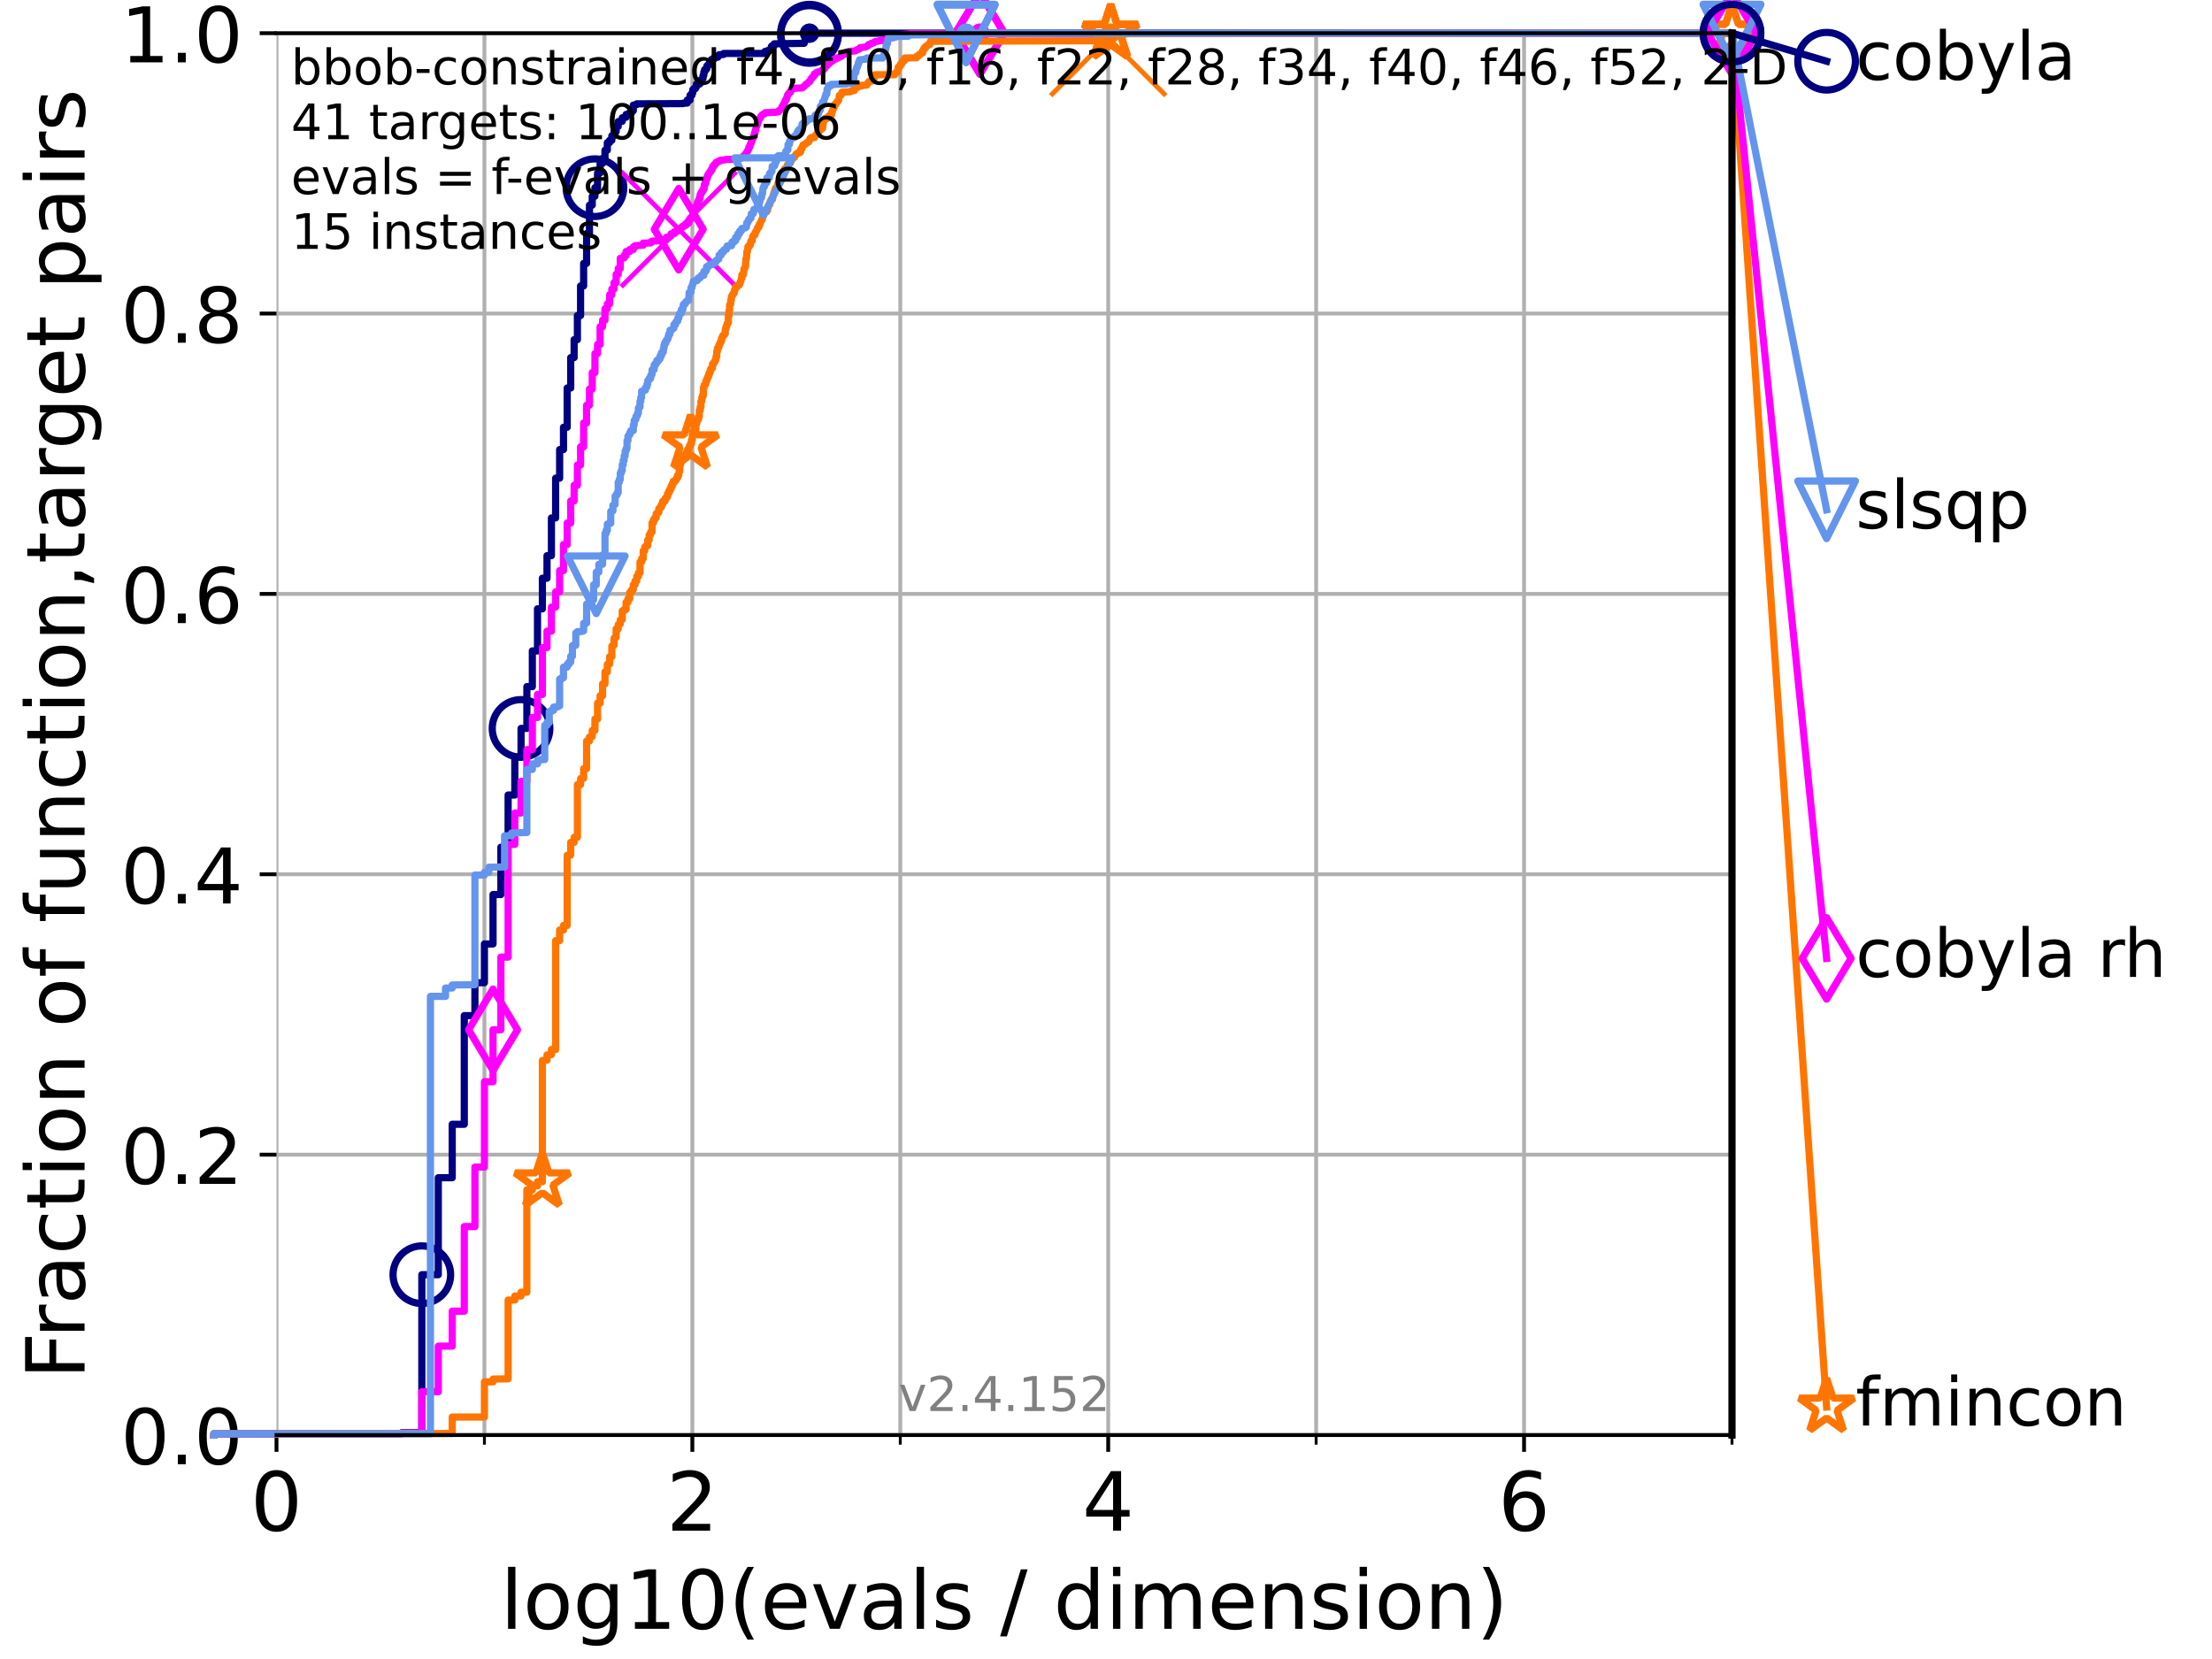 <?xml version="1.0" encoding="utf-8" standalone="no"?>
<!DOCTYPE svg PUBLIC "-//W3C//DTD SVG 1.1//EN"
  "http://www.w3.org/Graphics/SVG/1.1/DTD/svg11.dtd">
<!-- Created with matplotlib (https://matplotlib.org/) -->
<svg height="345.6pt" version="1.1" viewBox="0 0 460.8 345.6" width="460.8pt" xmlns="http://www.w3.org/2000/svg" xmlns:xlink="http://www.w3.org/1999/xlink">
 <defs>
  <style type="text/css">*{stroke-linecap:butt;stroke-linejoin:round;}</style>
 </defs>
 <g id="figure_1">
  <g id="patch_1">
   <path d="M 0 345.6 
L 460.8 345.6 
L 460.8 0 
L 0 0 
z
" style="fill:#ffffff;"/>
  </g>
  <g id="axes_1">
   <g id="patch_2">
    <path d="M 57.6 298.944 
L 360.806 298.944 
L 360.806 6.912 
L 57.6 6.912 
z
" style="fill:#ffffff;"/>
   </g>
   <g id="matplotlib.axis_1">
    <g id="xtick_1">
     <g id="line2d_1">
      <path clip-path="url(#p272e225158)" d="M 57.6 298.944 
L 57.6 6.912 
" style="fill:none;stroke:#b0b0b0;stroke-linecap:square;stroke-width:0.8;"/>
     </g>
     <g id="line2d_2">
      <defs>
       <path d="M 0 0 
L 0 3.5 
" id="mc1d21dfdd3" style="stroke:#000000;stroke-width:0.8;"/>
      </defs>
      <g>
       <use style="stroke:#000000;stroke-width:0.8;" x="57.6" xlink:href="#mc1d21dfdd3" y="298.944"/>
      </g>
     </g>
     <g id="text_1">
      <!-- 0 -->
      <g transform="translate(52.192 318.861)scale(0.17 -0.17)">
       <defs>
        <path d="M 31.781 66.406 
Q 24.172 66.406 20.328 58.906 
Q 16.5 51.422 16.5 36.375 
Q 16.5 21.391 20.328 13.891 
Q 24.172 6.391 31.781 6.391 
Q 39.453 6.391 43.281 13.891 
Q 47.125 21.391 47.125 36.375 
Q 47.125 51.422 43.281 58.906 
Q 39.453 66.406 31.781 66.406 
z
M 31.781 74.219 
Q 44.047 74.219 50.516 64.516 
Q 56.984 54.828 56.984 36.375 
Q 56.984 17.969 50.516 8.266 
Q 44.047 -1.422 31.781 -1.422 
Q 19.531 -1.422 13.062 8.266 
Q 6.594 17.969 6.594 36.375 
Q 6.594 54.828 13.062 64.516 
Q 19.531 74.219 31.781 74.219 
z
" id="DejaVuSans-48"/>
       </defs>
       <use xlink:href="#DejaVuSans-48"/>
      </g>
     </g>
    </g>
    <g id="xtick_2">
     <g id="line2d_3">
      <path clip-path="url(#p272e225158)" d="M 144.23 298.944 
L 144.23 6.912 
" style="fill:none;stroke:#b0b0b0;stroke-linecap:square;stroke-width:0.8;"/>
     </g>
     <g id="line2d_4">
      <g>
       <use style="stroke:#000000;stroke-width:0.8;" x="144.23" xlink:href="#mc1d21dfdd3" y="298.944"/>
      </g>
     </g>
     <g id="text_2">
      <!-- 2 -->
      <g transform="translate(138.822 318.861)scale(0.17 -0.17)">
       <defs>
        <path d="M 19.188 8.297 
L 53.609 8.297 
L 53.609 0 
L 7.328 0 
L 7.328 8.297 
Q 12.938 14.109 22.625 23.891 
Q 32.328 33.688 34.812 36.531 
Q 39.547 41.844 41.422 45.531 
Q 43.312 49.219 43.312 52.781 
Q 43.312 58.594 39.234 62.25 
Q 35.156 65.922 28.609 65.922 
Q 23.969 65.922 18.812 64.312 
Q 13.672 62.703 7.812 59.422 
L 7.812 69.391 
Q 13.766 71.781 18.938 73 
Q 24.125 74.219 28.422 74.219 
Q 39.75 74.219 46.484 68.547 
Q 53.219 62.891 53.219 53.422 
Q 53.219 48.922 51.531 44.891 
Q 49.859 40.875 45.406 35.406 
Q 44.188 33.984 37.641 27.219 
Q 31.109 20.453 19.188 8.297 
z
" id="DejaVuSans-50"/>
       </defs>
       <use xlink:href="#DejaVuSans-50"/>
      </g>
     </g>
    </g>
    <g id="xtick_3">
     <g id="line2d_5">
      <path clip-path="url(#p272e225158)" d="M 230.861 298.944 
L 230.861 6.912 
" style="fill:none;stroke:#b0b0b0;stroke-linecap:square;stroke-width:0.8;"/>
     </g>
     <g id="line2d_6">
      <g>
       <use style="stroke:#000000;stroke-width:0.8;" x="230.861" xlink:href="#mc1d21dfdd3" y="298.944"/>
      </g>
     </g>
     <g id="text_3">
      <!-- 4 -->
      <g transform="translate(225.453 318.861)scale(0.17 -0.17)">
       <defs>
        <path d="M 37.797 64.312 
L 12.891 25.391 
L 37.797 25.391 
z
M 35.203 72.906 
L 47.609 72.906 
L 47.609 25.391 
L 58.016 25.391 
L 58.016 17.188 
L 47.609 17.188 
L 47.609 0 
L 37.797 0 
L 37.797 17.188 
L 4.891 17.188 
L 4.891 26.703 
z
" id="DejaVuSans-52"/>
       </defs>
       <use xlink:href="#DejaVuSans-52"/>
      </g>
     </g>
    </g>
    <g id="xtick_4">
     <g id="line2d_7">
      <path clip-path="url(#p272e225158)" d="M 317.491 298.944 
L 317.491 6.912 
" style="fill:none;stroke:#b0b0b0;stroke-linecap:square;stroke-width:0.8;"/>
     </g>
     <g id="line2d_8">
      <g>
       <use style="stroke:#000000;stroke-width:0.8;" x="317.491" xlink:href="#mc1d21dfdd3" y="298.944"/>
      </g>
     </g>
     <g id="text_4">
      <!-- 6 -->
      <g transform="translate(312.083 318.861)scale(0.17 -0.17)">
       <defs>
        <path d="M 33.016 40.375 
Q 26.375 40.375 22.484 35.828 
Q 18.609 31.297 18.609 23.391 
Q 18.609 15.531 22.484 10.953 
Q 26.375 6.391 33.016 6.391 
Q 39.656 6.391 43.531 10.953 
Q 47.406 15.531 47.406 23.391 
Q 47.406 31.297 43.531 35.828 
Q 39.656 40.375 33.016 40.375 
z
M 52.594 71.297 
L 52.594 62.312 
Q 48.875 64.062 45.094 64.984 
Q 41.312 65.922 37.594 65.922 
Q 27.828 65.922 22.672 59.328 
Q 17.531 52.734 16.797 39.406 
Q 19.672 43.656 24.016 45.922 
Q 28.375 48.188 33.594 48.188 
Q 44.578 48.188 50.953 41.516 
Q 57.328 34.859 57.328 23.391 
Q 57.328 12.156 50.688 5.359 
Q 44.047 -1.422 33.016 -1.422 
Q 20.359 -1.422 13.672 8.266 
Q 6.984 17.969 6.984 36.375 
Q 6.984 53.656 15.188 63.938 
Q 23.391 74.219 37.203 74.219 
Q 40.922 74.219 44.703 73.484 
Q 48.484 72.75 52.594 71.297 
z
" id="DejaVuSans-54"/>
       </defs>
       <use xlink:href="#DejaVuSans-54"/>
      </g>
     </g>
    </g>
    <g id="xtick_5">
     <g id="line2d_9">
      <path clip-path="url(#p272e225158)" d="M 100.915 298.944 
L 100.915 6.912 
" style="fill:none;stroke:#b0b0b0;stroke-linecap:square;stroke-width:0.8;"/>
     </g>
     <g id="line2d_10">
      <defs>
       <path d="M 0 0 
L 0 2 
" id="mac126a239a" style="stroke:#000000;stroke-width:0.6;"/>
      </defs>
      <g>
       <use style="stroke:#000000;stroke-width:0.6;" x="100.915" xlink:href="#mac126a239a" y="298.944"/>
      </g>
     </g>
    </g>
    <g id="xtick_6">
     <g id="line2d_11">
      <path clip-path="url(#p272e225158)" d="M 187.546 298.944 
L 187.546 6.912 
" style="fill:none;stroke:#b0b0b0;stroke-linecap:square;stroke-width:0.8;"/>
     </g>
     <g id="line2d_12">
      <g>
       <use style="stroke:#000000;stroke-width:0.6;" x="187.546" xlink:href="#mac126a239a" y="298.944"/>
      </g>
     </g>
    </g>
    <g id="xtick_7">
     <g id="line2d_13">
      <path clip-path="url(#p272e225158)" d="M 274.176 298.944 
L 274.176 6.912 
" style="fill:none;stroke:#b0b0b0;stroke-linecap:square;stroke-width:0.8;"/>
     </g>
     <g id="line2d_14">
      <g>
       <use style="stroke:#000000;stroke-width:0.6;" x="274.176" xlink:href="#mac126a239a" y="298.944"/>
      </g>
     </g>
    </g>
    <g id="xtick_8">
     <g id="line2d_15">
      <path clip-path="url(#p272e225158)" d="M 360.806 298.944 
L 360.806 6.912 
" style="fill:none;stroke:#b0b0b0;stroke-linecap:square;stroke-width:0.8;"/>
     </g>
     <g id="line2d_16">
      <g>
       <use style="stroke:#000000;stroke-width:0.6;" x="360.806" xlink:href="#mac126a239a" y="298.944"/>
      </g>
     </g>
    </g>
    <g id="text_5">
     <!-- log10(evals / dimension) -->
     <g transform="translate(104.239 339.314)scale(0.17 -0.17)">
      <defs>
       <path d="M 9.422 75.984 
L 18.406 75.984 
L 18.406 0 
L 9.422 0 
z
" id="DejaVuSans-108"/>
       <path d="M 30.609 48.391 
Q 23.391 48.391 19.188 42.75 
Q 14.984 37.109 14.984 27.297 
Q 14.984 17.484 19.156 11.844 
Q 23.344 6.203 30.609 6.203 
Q 37.797 6.203 41.984 11.859 
Q 46.188 17.531 46.188 27.297 
Q 46.188 37.016 41.984 42.703 
Q 37.797 48.391 30.609 48.391 
z
M 30.609 56 
Q 42.328 56 49.016 48.375 
Q 55.719 40.766 55.719 27.297 
Q 55.719 13.875 49.016 6.219 
Q 42.328 -1.422 30.609 -1.422 
Q 18.844 -1.422 12.172 6.219 
Q 5.516 13.875 5.516 27.297 
Q 5.516 40.766 12.172 48.375 
Q 18.844 56 30.609 56 
z
" id="DejaVuSans-111"/>
       <path d="M 45.406 27.984 
Q 45.406 37.75 41.375 43.109 
Q 37.359 48.484 30.078 48.484 
Q 22.859 48.484 18.828 43.109 
Q 14.797 37.75 14.797 27.984 
Q 14.797 18.266 18.828 12.891 
Q 22.859 7.516 30.078 7.516 
Q 37.359 7.516 41.375 12.891 
Q 45.406 18.266 45.406 27.984 
z
M 54.391 6.781 
Q 54.391 -7.172 48.188 -13.984 
Q 42 -20.797 29.203 -20.797 
Q 24.469 -20.797 20.266 -20.094 
Q 16.062 -19.391 12.109 -17.922 
L 12.109 -9.188 
Q 16.062 -11.328 19.922 -12.344 
Q 23.781 -13.375 27.781 -13.375 
Q 36.625 -13.375 41.016 -8.766 
Q 45.406 -4.156 45.406 5.172 
L 45.406 9.625 
Q 42.625 4.781 38.281 2.391 
Q 33.938 0 27.875 0 
Q 17.828 0 11.672 7.656 
Q 5.516 15.328 5.516 27.984 
Q 5.516 40.672 11.672 48.328 
Q 17.828 56 27.875 56 
Q 33.938 56 38.281 53.609 
Q 42.625 51.219 45.406 46.391 
L 45.406 54.688 
L 54.391 54.688 
z
" id="DejaVuSans-103"/>
       <path d="M 12.406 8.297 
L 28.516 8.297 
L 28.516 63.922 
L 10.984 60.406 
L 10.984 69.391 
L 28.422 72.906 
L 38.281 72.906 
L 38.281 8.297 
L 54.391 8.297 
L 54.391 0 
L 12.406 0 
z
" id="DejaVuSans-49"/>
       <path d="M 31 75.875 
Q 24.469 64.656 21.281 53.656 
Q 18.109 42.672 18.109 31.391 
Q 18.109 20.125 21.312 9.062 
Q 24.516 -2 31 -13.188 
L 23.188 -13.188 
Q 15.875 -1.703 12.234 9.375 
Q 8.594 20.453 8.594 31.391 
Q 8.594 42.281 12.203 53.312 
Q 15.828 64.359 23.188 75.875 
z
" id="DejaVuSans-40"/>
       <path d="M 56.203 29.594 
L 56.203 25.203 
L 14.891 25.203 
Q 15.484 15.922 20.484 11.062 
Q 25.484 6.203 34.422 6.203 
Q 39.594 6.203 44.453 7.469 
Q 49.312 8.734 54.109 11.281 
L 54.109 2.781 
Q 49.266 0.734 44.188 -0.344 
Q 39.109 -1.422 33.891 -1.422 
Q 20.797 -1.422 13.156 6.188 
Q 5.516 13.812 5.516 26.812 
Q 5.516 40.234 12.766 48.109 
Q 20.016 56 32.328 56 
Q 43.359 56 49.781 48.891 
Q 56.203 41.797 56.203 29.594 
z
M 47.219 32.234 
Q 47.125 39.594 43.094 43.984 
Q 39.062 48.391 32.422 48.391 
Q 24.906 48.391 20.391 44.141 
Q 15.875 39.891 15.188 32.172 
z
" id="DejaVuSans-101"/>
       <path d="M 2.984 54.688 
L 12.5 54.688 
L 29.594 8.797 
L 46.688 54.688 
L 56.203 54.688 
L 35.688 0 
L 23.484 0 
z
" id="DejaVuSans-118"/>
       <path d="M 34.281 27.484 
Q 23.391 27.484 19.188 25 
Q 14.984 22.516 14.984 16.5 
Q 14.984 11.719 18.141 8.906 
Q 21.297 6.109 26.703 6.109 
Q 34.188 6.109 38.703 11.406 
Q 43.219 16.703 43.219 25.484 
L 43.219 27.484 
z
M 52.203 31.203 
L 52.203 0 
L 43.219 0 
L 43.219 8.297 
Q 40.141 3.328 35.547 0.953 
Q 30.953 -1.422 24.312 -1.422 
Q 15.922 -1.422 10.953 3.297 
Q 6 8.016 6 15.922 
Q 6 25.141 12.172 29.828 
Q 18.359 34.516 30.609 34.516 
L 43.219 34.516 
L 43.219 35.406 
Q 43.219 41.609 39.141 45 
Q 35.062 48.391 27.688 48.391 
Q 23 48.391 18.547 47.266 
Q 14.109 46.141 10.016 43.891 
L 10.016 52.203 
Q 14.938 54.109 19.578 55.047 
Q 24.219 56 28.609 56 
Q 40.484 56 46.344 49.844 
Q 52.203 43.703 52.203 31.203 
z
" id="DejaVuSans-97"/>
       <path d="M 44.281 53.078 
L 44.281 44.578 
Q 40.484 46.531 36.375 47.5 
Q 32.281 48.484 27.875 48.484 
Q 21.188 48.484 17.844 46.438 
Q 14.5 44.391 14.5 40.281 
Q 14.5 37.156 16.891 35.375 
Q 19.281 33.594 26.516 31.984 
L 29.594 31.297 
Q 39.156 29.25 43.188 25.516 
Q 47.219 21.781 47.219 15.094 
Q 47.219 7.469 41.188 3.016 
Q 35.156 -1.422 24.609 -1.422 
Q 20.219 -1.422 15.453 -0.562 
Q 10.688 0.297 5.422 2 
L 5.422 11.281 
Q 10.406 8.688 15.234 7.391 
Q 20.062 6.109 24.812 6.109 
Q 31.156 6.109 34.562 8.281 
Q 37.984 10.453 37.984 14.406 
Q 37.984 18.062 35.516 20.016 
Q 33.062 21.969 24.703 23.781 
L 21.578 24.516 
Q 13.234 26.266 9.516 29.906 
Q 5.812 33.547 5.812 39.891 
Q 5.812 47.609 11.281 51.797 
Q 16.75 56 26.812 56 
Q 31.781 56 36.172 55.266 
Q 40.578 54.547 44.281 53.078 
z
" id="DejaVuSans-115"/>
       <path id="DejaVuSans-32"/>
       <path d="M 25.391 72.906 
L 33.688 72.906 
L 8.297 -9.281 
L 0 -9.281 
z
" id="DejaVuSans-47"/>
       <path d="M 45.406 46.391 
L 45.406 75.984 
L 54.391 75.984 
L 54.391 0 
L 45.406 0 
L 45.406 8.203 
Q 42.578 3.328 38.25 0.953 
Q 33.938 -1.422 27.875 -1.422 
Q 17.969 -1.422 11.734 6.484 
Q 5.516 14.406 5.516 27.297 
Q 5.516 40.188 11.734 48.094 
Q 17.969 56 27.875 56 
Q 33.938 56 38.25 53.625 
Q 42.578 51.266 45.406 46.391 
z
M 14.797 27.297 
Q 14.797 17.391 18.875 11.75 
Q 22.953 6.109 30.078 6.109 
Q 37.203 6.109 41.297 11.75 
Q 45.406 17.391 45.406 27.297 
Q 45.406 37.203 41.297 42.844 
Q 37.203 48.484 30.078 48.484 
Q 22.953 48.484 18.875 42.844 
Q 14.797 37.203 14.797 27.297 
z
" id="DejaVuSans-100"/>
       <path d="M 9.422 54.688 
L 18.406 54.688 
L 18.406 0 
L 9.422 0 
z
M 9.422 75.984 
L 18.406 75.984 
L 18.406 64.594 
L 9.422 64.594 
z
" id="DejaVuSans-105"/>
       <path d="M 52 44.188 
Q 55.375 50.25 60.062 53.125 
Q 64.75 56 71.094 56 
Q 79.641 56 84.281 50.016 
Q 88.922 44.047 88.922 33.016 
L 88.922 0 
L 79.891 0 
L 79.891 32.719 
Q 79.891 40.578 77.094 44.375 
Q 74.312 48.188 68.609 48.188 
Q 61.625 48.188 57.562 43.547 
Q 53.516 38.922 53.516 30.906 
L 53.516 0 
L 44.484 0 
L 44.484 32.719 
Q 44.484 40.625 41.703 44.406 
Q 38.922 48.188 33.109 48.188 
Q 26.219 48.188 22.156 43.531 
Q 18.109 38.875 18.109 30.906 
L 18.109 0 
L 9.078 0 
L 9.078 54.688 
L 18.109 54.688 
L 18.109 46.188 
Q 21.188 51.219 25.484 53.609 
Q 29.781 56 35.688 56 
Q 41.656 56 45.828 52.969 
Q 50 49.953 52 44.188 
z
" id="DejaVuSans-109"/>
       <path d="M 54.891 33.016 
L 54.891 0 
L 45.906 0 
L 45.906 32.719 
Q 45.906 40.484 42.875 44.328 
Q 39.844 48.188 33.797 48.188 
Q 26.516 48.188 22.312 43.547 
Q 18.109 38.922 18.109 30.906 
L 18.109 0 
L 9.078 0 
L 9.078 54.688 
L 18.109 54.688 
L 18.109 46.188 
Q 21.344 51.125 25.703 53.562 
Q 30.078 56 35.797 56 
Q 45.219 56 50.047 50.172 
Q 54.891 44.344 54.891 33.016 
z
" id="DejaVuSans-110"/>
       <path d="M 8.016 75.875 
L 15.828 75.875 
Q 23.141 64.359 26.781 53.312 
Q 30.422 42.281 30.422 31.391 
Q 30.422 20.453 26.781 9.375 
Q 23.141 -1.703 15.828 -13.188 
L 8.016 -13.188 
Q 14.5 -2 17.703 9.062 
Q 20.906 20.125 20.906 31.391 
Q 20.906 42.672 17.703 53.656 
Q 14.5 64.656 8.016 75.875 
z
" id="DejaVuSans-41"/>
      </defs>
      <use xlink:href="#DejaVuSans-108"/>
      <use x="27.783" xlink:href="#DejaVuSans-111"/>
      <use x="88.965" xlink:href="#DejaVuSans-103"/>
      <use x="152.441" xlink:href="#DejaVuSans-49"/>
      <use x="216.064" xlink:href="#DejaVuSans-48"/>
      <use x="279.688" xlink:href="#DejaVuSans-40"/>
      <use x="318.701" xlink:href="#DejaVuSans-101"/>
      <use x="380.225" xlink:href="#DejaVuSans-118"/>
      <use x="439.404" xlink:href="#DejaVuSans-97"/>
      <use x="500.684" xlink:href="#DejaVuSans-108"/>
      <use x="528.467" xlink:href="#DejaVuSans-115"/>
      <use x="580.566" xlink:href="#DejaVuSans-32"/>
      <use x="612.354" xlink:href="#DejaVuSans-47"/>
      <use x="646.045" xlink:href="#DejaVuSans-32"/>
      <use x="677.832" xlink:href="#DejaVuSans-100"/>
      <use x="741.309" xlink:href="#DejaVuSans-105"/>
      <use x="769.092" xlink:href="#DejaVuSans-109"/>
      <use x="866.504" xlink:href="#DejaVuSans-101"/>
      <use x="928.027" xlink:href="#DejaVuSans-110"/>
      <use x="991.406" xlink:href="#DejaVuSans-115"/>
      <use x="1043.506" xlink:href="#DejaVuSans-105"/>
      <use x="1071.289" xlink:href="#DejaVuSans-111"/>
      <use x="1132.471" xlink:href="#DejaVuSans-110"/>
      <use x="1195.85" xlink:href="#DejaVuSans-41"/>
     </g>
    </g>
   </g>
   <g id="matplotlib.axis_2">
    <g id="ytick_1">
     <g id="line2d_17">
      <path clip-path="url(#p272e225158)" d="M 57.6 298.944 
L 360.806 298.944 
" style="fill:none;stroke:#b0b0b0;stroke-linecap:square;stroke-width:0.8;"/>
     </g>
     <g id="line2d_18">
      <defs>
       <path d="M 0 0 
L -3.5 0 
" id="meada83facd" style="stroke:#000000;stroke-width:0.8;"/>
      </defs>
      <g>
       <use style="stroke:#000000;stroke-width:0.8;" x="57.6" xlink:href="#meada83facd" y="298.944"/>
      </g>
     </g>
     <g id="text_6">
      <!-- 0.0 -->
      <g transform="translate(25.155 305.023)scale(0.16 -0.16)">
       <defs>
        <path d="M 10.688 12.406 
L 21 12.406 
L 21 0 
L 10.688 0 
z
" id="DejaVuSans-46"/>
       </defs>
       <use xlink:href="#DejaVuSans-48"/>
       <use x="63.623" xlink:href="#DejaVuSans-46"/>
       <use x="95.41" xlink:href="#DejaVuSans-48"/>
      </g>
     </g>
    </g>
    <g id="ytick_2">
     <g id="line2d_19">
      <path clip-path="url(#p272e225158)" d="M 57.6 240.538 
L 360.806 240.538 
" style="fill:none;stroke:#b0b0b0;stroke-linecap:square;stroke-width:0.8;"/>
     </g>
     <g id="line2d_20">
      <g>
       <use style="stroke:#000000;stroke-width:0.8;" x="57.6" xlink:href="#meada83facd" y="240.538"/>
      </g>
     </g>
     <g id="text_7">
      <!-- 0.2 -->
      <g transform="translate(25.155 246.616)scale(0.16 -0.16)">
       <use xlink:href="#DejaVuSans-48"/>
       <use x="63.623" xlink:href="#DejaVuSans-46"/>
       <use x="95.41" xlink:href="#DejaVuSans-50"/>
      </g>
     </g>
    </g>
    <g id="ytick_3">
     <g id="line2d_21">
      <path clip-path="url(#p272e225158)" d="M 57.6 182.131 
L 360.806 182.131 
" style="fill:none;stroke:#b0b0b0;stroke-linecap:square;stroke-width:0.8;"/>
     </g>
     <g id="line2d_22">
      <g>
       <use style="stroke:#000000;stroke-width:0.8;" x="57.6" xlink:href="#meada83facd" y="182.131"/>
      </g>
     </g>
     <g id="text_8">
      <!-- 0.4 -->
      <g transform="translate(25.155 188.21)scale(0.16 -0.16)">
       <use xlink:href="#DejaVuSans-48"/>
       <use x="63.623" xlink:href="#DejaVuSans-46"/>
       <use x="95.41" xlink:href="#DejaVuSans-52"/>
      </g>
     </g>
    </g>
    <g id="ytick_4">
     <g id="line2d_23">
      <path clip-path="url(#p272e225158)" d="M 57.6 123.725 
L 360.806 123.725 
" style="fill:none;stroke:#b0b0b0;stroke-linecap:square;stroke-width:0.8;"/>
     </g>
     <g id="line2d_24">
      <g>
       <use style="stroke:#000000;stroke-width:0.8;" x="57.6" xlink:href="#meada83facd" y="123.725"/>
      </g>
     </g>
     <g id="text_9">
      <!-- 0.6 -->
      <g transform="translate(25.155 129.804)scale(0.16 -0.16)">
       <use xlink:href="#DejaVuSans-48"/>
       <use x="63.623" xlink:href="#DejaVuSans-46"/>
       <use x="95.41" xlink:href="#DejaVuSans-54"/>
      </g>
     </g>
    </g>
    <g id="ytick_5">
     <g id="line2d_25">
      <path clip-path="url(#p272e225158)" d="M 57.6 65.318 
L 360.806 65.318 
" style="fill:none;stroke:#b0b0b0;stroke-linecap:square;stroke-width:0.8;"/>
     </g>
     <g id="line2d_26">
      <g>
       <use style="stroke:#000000;stroke-width:0.8;" x="57.6" xlink:href="#meada83facd" y="65.318"/>
      </g>
     </g>
     <g id="text_10">
      <!-- 0.8 -->
      <g transform="translate(25.155 71.397)scale(0.16 -0.16)">
       <defs>
        <path d="M 31.781 34.625 
Q 24.75 34.625 20.719 30.859 
Q 16.703 27.094 16.703 20.516 
Q 16.703 13.922 20.719 10.156 
Q 24.75 6.391 31.781 6.391 
Q 38.812 6.391 42.859 10.172 
Q 46.922 13.969 46.922 20.516 
Q 46.922 27.094 42.891 30.859 
Q 38.875 34.625 31.781 34.625 
z
M 21.922 38.812 
Q 15.578 40.375 12.031 44.719 
Q 8.5 49.078 8.5 55.328 
Q 8.5 64.062 14.719 69.141 
Q 20.953 74.219 31.781 74.219 
Q 42.672 74.219 48.875 69.141 
Q 55.078 64.062 55.078 55.328 
Q 55.078 49.078 51.531 44.719 
Q 48 40.375 41.703 38.812 
Q 48.828 37.156 52.797 32.312 
Q 56.781 27.484 56.781 20.516 
Q 56.781 9.906 50.312 4.234 
Q 43.844 -1.422 31.781 -1.422 
Q 19.734 -1.422 13.25 4.234 
Q 6.781 9.906 6.781 20.516 
Q 6.781 27.484 10.781 32.312 
Q 14.797 37.156 21.922 38.812 
z
M 18.312 54.391 
Q 18.312 48.734 21.844 45.562 
Q 25.391 42.391 31.781 42.391 
Q 38.141 42.391 41.719 45.562 
Q 45.312 48.734 45.312 54.391 
Q 45.312 60.062 41.719 63.234 
Q 38.141 66.406 31.781 66.406 
Q 25.391 66.406 21.844 63.234 
Q 18.312 60.062 18.312 54.391 
z
" id="DejaVuSans-56"/>
       </defs>
       <use xlink:href="#DejaVuSans-48"/>
       <use x="63.623" xlink:href="#DejaVuSans-46"/>
       <use x="95.41" xlink:href="#DejaVuSans-56"/>
      </g>
     </g>
    </g>
    <g id="ytick_6">
     <g id="line2d_27">
      <path clip-path="url(#p272e225158)" d="M 57.6 6.912 
L 360.806 6.912 
" style="fill:none;stroke:#b0b0b0;stroke-linecap:square;stroke-width:0.8;"/>
     </g>
     <g id="line2d_28">
      <g>
       <use style="stroke:#000000;stroke-width:0.8;" x="57.6" xlink:href="#meada83facd" y="6.912"/>
      </g>
     </g>
     <g id="text_11">
      <!-- 1.0 -->
      <g transform="translate(25.155 12.991)scale(0.16 -0.16)">
       <use xlink:href="#DejaVuSans-49"/>
       <use x="63.623" xlink:href="#DejaVuSans-46"/>
       <use x="95.41" xlink:href="#DejaVuSans-48"/>
      </g>
     </g>
    </g>
    <g id="text_12">
     <!-- Fraction of function,target pairs -->
     <g transform="translate(17.62 287.313)rotate(-90)scale(0.17 -0.17)">
      <defs>
       <path d="M 9.812 72.906 
L 51.703 72.906 
L 51.703 64.594 
L 19.672 64.594 
L 19.672 43.109 
L 48.578 43.109 
L 48.578 34.812 
L 19.672 34.812 
L 19.672 0 
L 9.812 0 
z
" id="DejaVuSans-70"/>
       <path d="M 41.109 46.297 
Q 39.594 47.172 37.812 47.578 
Q 36.031 48 33.891 48 
Q 26.266 48 22.188 43.047 
Q 18.109 38.094 18.109 28.812 
L 18.109 0 
L 9.078 0 
L 9.078 54.688 
L 18.109 54.688 
L 18.109 46.188 
Q 20.953 51.172 25.484 53.578 
Q 30.031 56 36.531 56 
Q 37.453 56 38.578 55.875 
Q 39.703 55.766 41.062 55.516 
z
" id="DejaVuSans-114"/>
       <path d="M 48.781 52.594 
L 48.781 44.188 
Q 44.969 46.297 41.141 47.344 
Q 37.312 48.391 33.406 48.391 
Q 24.656 48.391 19.812 42.844 
Q 14.984 37.312 14.984 27.297 
Q 14.984 17.281 19.812 11.734 
Q 24.656 6.203 33.406 6.203 
Q 37.312 6.203 41.141 7.25 
Q 44.969 8.297 48.781 10.406 
L 48.781 2.094 
Q 45.016 0.344 40.984 -0.531 
Q 36.969 -1.422 32.422 -1.422 
Q 20.062 -1.422 12.781 6.344 
Q 5.516 14.109 5.516 27.297 
Q 5.516 40.672 12.859 48.328 
Q 20.219 56 33.016 56 
Q 37.156 56 41.109 55.141 
Q 45.062 54.297 48.781 52.594 
z
" id="DejaVuSans-99"/>
       <path d="M 18.312 70.219 
L 18.312 54.688 
L 36.812 54.688 
L 36.812 47.703 
L 18.312 47.703 
L 18.312 18.016 
Q 18.312 11.328 20.141 9.422 
Q 21.969 7.516 27.594 7.516 
L 36.812 7.516 
L 36.812 0 
L 27.594 0 
Q 17.188 0 13.234 3.875 
Q 9.281 7.766 9.281 18.016 
L 9.281 47.703 
L 2.688 47.703 
L 2.688 54.688 
L 9.281 54.688 
L 9.281 70.219 
z
" id="DejaVuSans-116"/>
       <path d="M 37.109 75.984 
L 37.109 68.5 
L 28.516 68.5 
Q 23.688 68.5 21.797 66.547 
Q 19.922 64.594 19.922 59.516 
L 19.922 54.688 
L 34.719 54.688 
L 34.719 47.703 
L 19.922 47.703 
L 19.922 0 
L 10.891 0 
L 10.891 47.703 
L 2.297 47.703 
L 2.297 54.688 
L 10.891 54.688 
L 10.891 58.5 
Q 10.891 67.625 15.141 71.797 
Q 19.391 75.984 28.609 75.984 
z
" id="DejaVuSans-102"/>
       <path d="M 8.5 21.578 
L 8.5 54.688 
L 17.484 54.688 
L 17.484 21.922 
Q 17.484 14.156 20.5 10.266 
Q 23.531 6.391 29.594 6.391 
Q 36.859 6.391 41.078 11.031 
Q 45.312 15.672 45.312 23.688 
L 45.312 54.688 
L 54.297 54.688 
L 54.297 0 
L 45.312 0 
L 45.312 8.406 
Q 42.047 3.422 37.719 1 
Q 33.406 -1.422 27.688 -1.422 
Q 18.266 -1.422 13.375 4.438 
Q 8.5 10.297 8.5 21.578 
z
M 31.109 56 
z
" id="DejaVuSans-117"/>
       <path d="M 11.719 12.406 
L 22.016 12.406 
L 22.016 4 
L 14.016 -11.625 
L 7.719 -11.625 
L 11.719 4 
z
" id="DejaVuSans-44"/>
       <path d="M 18.109 8.203 
L 18.109 -20.797 
L 9.078 -20.797 
L 9.078 54.688 
L 18.109 54.688 
L 18.109 46.391 
Q 20.953 51.266 25.266 53.625 
Q 29.594 56 35.594 56 
Q 45.562 56 51.781 48.094 
Q 58.016 40.188 58.016 27.297 
Q 58.016 14.406 51.781 6.484 
Q 45.562 -1.422 35.594 -1.422 
Q 29.594 -1.422 25.266 0.953 
Q 20.953 3.328 18.109 8.203 
z
M 48.688 27.297 
Q 48.688 37.203 44.609 42.844 
Q 40.531 48.484 33.406 48.484 
Q 26.266 48.484 22.188 42.844 
Q 18.109 37.203 18.109 27.297 
Q 18.109 17.391 22.188 11.75 
Q 26.266 6.109 33.406 6.109 
Q 40.531 6.109 44.609 11.75 
Q 48.688 17.391 48.688 27.297 
z
" id="DejaVuSans-112"/>
      </defs>
      <use xlink:href="#DejaVuSans-70"/>
      <use x="50.27" xlink:href="#DejaVuSans-114"/>
      <use x="91.383" xlink:href="#DejaVuSans-97"/>
      <use x="152.662" xlink:href="#DejaVuSans-99"/>
      <use x="207.643" xlink:href="#DejaVuSans-116"/>
      <use x="246.852" xlink:href="#DejaVuSans-105"/>
      <use x="274.635" xlink:href="#DejaVuSans-111"/>
      <use x="335.816" xlink:href="#DejaVuSans-110"/>
      <use x="399.195" xlink:href="#DejaVuSans-32"/>
      <use x="430.982" xlink:href="#DejaVuSans-111"/>
      <use x="492.164" xlink:href="#DejaVuSans-102"/>
      <use x="527.369" xlink:href="#DejaVuSans-32"/>
      <use x="559.156" xlink:href="#DejaVuSans-102"/>
      <use x="594.361" xlink:href="#DejaVuSans-117"/>
      <use x="657.74" xlink:href="#DejaVuSans-110"/>
      <use x="721.119" xlink:href="#DejaVuSans-99"/>
      <use x="776.1" xlink:href="#DejaVuSans-116"/>
      <use x="815.309" xlink:href="#DejaVuSans-105"/>
      <use x="843.092" xlink:href="#DejaVuSans-111"/>
      <use x="904.273" xlink:href="#DejaVuSans-110"/>
      <use x="967.652" xlink:href="#DejaVuSans-44"/>
      <use x="999.439" xlink:href="#DejaVuSans-116"/>
      <use x="1038.648" xlink:href="#DejaVuSans-97"/>
      <use x="1099.928" xlink:href="#DejaVuSans-114"/>
      <use x="1139.291" xlink:href="#DejaVuSans-103"/>
      <use x="1202.768" xlink:href="#DejaVuSans-101"/>
      <use x="1264.291" xlink:href="#DejaVuSans-116"/>
      <use x="1303.5" xlink:href="#DejaVuSans-32"/>
      <use x="1335.287" xlink:href="#DejaVuSans-112"/>
      <use x="1398.764" xlink:href="#DejaVuSans-97"/>
      <use x="1460.043" xlink:href="#DejaVuSans-105"/>
      <use x="1487.826" xlink:href="#DejaVuSans-114"/>
      <use x="1528.939" xlink:href="#DejaVuSans-115"/>
     </g>
    </g>
   </g>
   <g id="line2d_29">
    <defs>
     <path d="M 0 1.5 
C 0.398 1.5 0.779 1.342 1.061 1.061 
C 1.342 0.779 1.5 0.398 1.5 0 
C 1.5 -0.398 1.342 -0.779 1.061 -1.061 
C 0.779 -1.342 0.398 -1.5 0 -1.5 
C -0.398 -1.5 -0.779 -1.342 -1.061 -1.061 
C -1.342 -0.779 -1.5 -0.398 -1.5 0 
C -1.5 0.398 -1.342 0.779 -1.061 1.061 
C -0.779 1.342 -0.398 1.5 0 1.5 
z
" id="m4cb89f0fcd" style="stroke:#000080;"/>
    </defs>
    <g>
     <use style="fill:#000080;stroke:#000080;" x="168.638" xlink:href="#m4cb89f0fcd" y="6.912"/>
     <use style="fill:#000080;stroke:#000080;" x="168.638" xlink:href="#m4cb89f0fcd" y="6.912"/>
    </g>
   </g>
   <g id="line2d_30">
    <path d="M 44.561 298.944 
L 44.561 298.68 
L 83.678 298.68 
L 83.678 298.469 
L 87.876 298.469 
L 87.876 265.546 
L 91.306 265.546 
L 91.306 245.339 
L 94.206 245.339 
L 94.206 234.206 
L 96.718 234.206 
L 96.718 211.572 
L 98.933 211.572 
L 98.933 204.713 
L 100.915 204.713 
L 100.915 196.64 
L 102.708 196.64 
L 102.708 186.352 
L 104.345 186.352 
L 104.345 176.486 
L 105.851 176.486 
L 105.851 165.617 
L 107.245 165.617 
L 107.245 157.703 
L 108.543 157.703 
L 108.543 151.741 
L 109.757 151.741 
L 109.757 143.035 
L 110.897 143.035 
L 110.897 135.596 
L 111.972 135.596 
L 111.972 126.838 
L 112.989 126.838 
L 112.989 120.454 
L 113.954 120.454 
L 113.954 115.758 
L 114.872 115.758 
L 114.872 107.897 
L 115.747 107.897 
L 115.747 99.613 
L 116.584 99.613 
L 116.584 93.651 
L 117.384 93.651 
L 117.384 89.008 
L 118.152 89.008 
L 118.152 80.83 
L 118.89 80.83 
L 118.89 74.499 
L 119.6 74.499 
L 119.6 70.753 
L 120.284 70.753 
L 120.284 65.74 
L 120.944 65.74 
L 120.944 59.567 
L 121.582 59.567 
L 121.582 54.872 
L 122.199 54.872 
L 122.199 48.646 
L 122.796 48.646 
L 122.796 42.737 
L 123.375 42.737 
L 123.375 40.89 
L 123.936 40.89 
L 123.936 39.096 
L 124.482 39.096 
L 124.482 36.036 
L 125.012 36.036 
L 125.012 34.031 
L 125.527 34.031 
L 125.527 32.976 
L 126.029 32.976 
L 126.029 31.288 
L 126.517 31.288 
L 126.517 29.705 
L 126.994 29.705 
L 126.994 29.23 
L 127.458 29.23 
L 127.458 28.28 
L 127.911 28.28 
L 127.911 27.436 
L 128.354 27.436 
L 128.354 26.328 
L 128.786 26.328 
L 128.786 25.326 
L 129.623 25.273 
L 129.623 24.534 
L 130.423 24.429 
L 130.423 23.848 
L 130.811 23.848 
L 130.811 23.69 
L 131.191 23.69 
L 131.191 23.532 
L 131.564 23.532 
L 131.564 23.057 
L 131.929 23.057 
L 131.929 21.896 
L 132.639 21.791 
L 132.639 21.632 
L 142.353 21.58 
L 142.353 21.474 
L 143.166 21.474 
L 143.166 20.841 
L 143.754 20.841 
L 143.754 19.838 
L 144.136 19.838 
L 144.136 19.364 
L 144.324 19.364 
L 144.324 18.678 
L 144.51 18.678 
L 144.51 18.467 
L 144.878 18.467 
L 144.878 18.15 
L 145.058 18.15 
L 145.058 17.517 
L 145.765 17.517 
L 145.765 17.306 
L 145.938 17.306 
L 145.938 16.673 
L 146.278 16.567 
L 146.278 16.409 
L 146.446 16.409 
L 146.446 15.723 
L 146.613 15.723 
L 146.613 15.037 
L 146.778 15.037 
L 146.778 14.51 
L 147.103 14.51 
L 147.103 14.299 
L 147.264 14.299 
L 147.264 13.718 
L 147.424 13.718 
L 147.424 13.56 
L 147.738 13.507 
L 147.738 13.138 
L 147.894 13.138 
L 147.894 12.874 
L 148.201 12.874 
L 148.201 12.399 
L 148.652 12.346 
L 148.652 12.241 
L 148.801 12.241 
L 148.801 11.924 
L 149.524 11.924 
L 149.524 11.608 
L 149.806 11.608 
L 149.806 11.397 
L 150.76 11.344 
L 150.76 11.133 
L 159.359 11.133 
L 159.359 10.711 
L 159.858 10.711 
L 159.858 10.553 
L 160.423 10.447 
L 160.423 10.341 
L 160.581 10.341 
L 160.66 9.761 
L 160.738 9.761 
L 160.738 9.603 
L 161.278 9.55 
L 161.278 9.128 
L 167.526 9.022 
L 167.635 8.442 
L 167.797 8.442 
L 167.797 8.02 
L 168.117 8.02 
L 168.222 7.756 
L 168.274 7.756 
L 168.379 7.334 
L 168.483 7.334 
L 168.483 7.176 
L 168.638 7.176 
L 168.638 6.912 
L 360.806 6.912 
L 360.806 6.912 
" style="fill:none;stroke:#000080;stroke-linecap:square;stroke-width:1.5;"/>
   </g>
   <g id="line2d_31">
    <defs>
     <path d="M 0 6 
C 1.591 6 3.117 5.368 4.243 4.243 
C 5.368 3.117 6 1.591 6 0 
C 6 -1.591 5.368 -3.117 4.243 -4.243 
C 3.117 -5.368 1.591 -6 0 -6 
C -1.591 -6 -3.117 -5.368 -4.243 -4.243 
C -5.368 -3.117 -6 -1.591 -6 0 
C -6 1.591 -5.368 3.117 -4.243 4.243 
C -3.117 5.368 -1.591 6 0 6 
z
" id="mef996e96d5" style="stroke:#000080;stroke-width:1.5;"/>
    </defs>
    <g>
     <use style="fill-opacity:0;stroke:#000080;stroke-width:1.5;" x="87.876" xlink:href="#mef996e96d5" y="265.546"/>
     <use style="fill-opacity:0;stroke:#000080;stroke-width:1.5;" x="108.543" xlink:href="#mef996e96d5" y="151.741"/>
     <use style="fill-opacity:0;stroke:#000080;stroke-width:1.5;" x="123.936" xlink:href="#mef996e96d5" y="39.096"/>
     <use style="fill-opacity:0;stroke:#000080;stroke-width:1.5;" x="168.638" xlink:href="#mef996e96d5" y="7.176"/>
     <use style="fill-opacity:0;stroke:#000080;stroke-width:1.5;" x="168.638" xlink:href="#mef996e96d5" y="6.912"/>
     <use style="fill-opacity:0;stroke:#000080;stroke-width:1.5;" x="360.806" xlink:href="#mef996e96d5" y="6.912"/>
    </g>
   </g>
   <g id="line2d_32">
    <path style="fill:none;stroke:#000080;stroke-linecap:square;stroke-width:1.5;"/>
    <g/>
   </g>
   <g id="line2d_33">
    <defs>
     <path d="M 0 1.5 
C 0.398 1.5 0.779 1.342 1.061 1.061 
C 1.342 0.779 1.5 0.398 1.5 0 
C 1.5 -0.398 1.342 -0.779 1.061 -1.061 
C 0.779 -1.342 0.398 -1.5 0 -1.5 
C -0.398 -1.5 -0.779 -1.342 -1.061 -1.061 
C -1.342 -0.779 -1.5 -0.398 -1.5 0 
C -1.5 0.398 -1.342 0.779 -1.061 1.061 
C -0.779 1.342 -0.398 1.5 0 1.5 
z
" id="m2cca20f583" style="stroke:#ff00ff;"/>
    </defs>
    <g>
     <use style="fill:#ff00ff;stroke:#ff00ff;" x="204.124" xlink:href="#m2cca20f583" y="6.912"/>
     <use style="fill:#ff00ff;stroke:#ff00ff;" x="204.124" xlink:href="#m2cca20f583" y="6.912"/>
    </g>
   </g>
   <g id="line2d_34">
    <path d="M 44.561 298.944 
L 44.561 298.68 
L 83.678 298.68 
L 83.678 298.522 
L 87.876 298.522 
L 87.876 289.922 
L 91.306 289.922 
L 91.306 280.425 
L 94.206 280.425 
L 94.206 273.144 
L 96.718 273.144 
L 96.718 255.522 
L 98.933 255.522 
L 98.933 243.123 
L 100.915 243.123 
L 100.915 225.342 
L 102.708 225.342 
L 102.708 214.526 
L 104.345 214.526 
L 104.345 199.384 
L 105.851 199.384 
L 105.851 175.905 
L 107.245 175.905 
L 107.245 169.363 
L 108.543 169.363 
L 108.543 162.768 
L 109.757 162.768 
L 109.757 156.173 
L 110.897 156.173 
L 110.897 149.472 
L 111.972 149.472 
L 111.972 144.671 
L 112.989 144.671 
L 112.989 134.91 
L 113.954 134.91 
L 113.954 131.481 
L 114.872 131.481 
L 114.872 126.468 
L 115.747 126.468 
L 115.747 123.303 
L 116.584 123.303 
L 116.584 118.871 
L 117.384 118.871 
L 117.384 113.436 
L 118.152 113.436 
L 118.152 108.952 
L 118.89 108.952 
L 118.89 104.362 
L 119.6 104.362 
L 119.6 101.09 
L 120.284 101.09 
L 120.284 96.869 
L 120.944 96.869 
L 120.944 93.071 
L 121.582 93.071 
L 121.582 88.111 
L 122.199 88.111 
L 122.199 84.418 
L 122.796 84.418 
L 122.796 81.041 
L 123.375 81.041 
L 123.375 77.612 
L 123.936 77.612 
L 123.936 73.655 
L 124.482 73.655 
L 124.482 71.755 
L 125.012 71.755 
L 125.012 68.062 
L 125.527 68.062 
L 125.527 66.69 
L 126.029 66.69 
L 126.029 64.316 
L 126.517 64.316 
L 126.517 63.313 
L 126.994 63.313 
L 126.994 61.414 
L 127.458 61.414 
L 127.458 60.201 
L 127.911 60.201 
L 127.911 58.882 
L 128.354 58.882 
L 128.354 57.14 
L 128.786 57.14 
L 128.786 55.927 
L 129.209 55.927 
L 129.209 53.817 
L 130.027 53.711 
L 130.027 53.236 
L 130.423 53.236 
L 130.423 52.392 
L 131.191 52.392 
L 131.191 51.97 
L 131.929 51.97 
L 131.929 51.442 
L 132.287 51.442 
L 132.287 51.178 
L 133.983 51.073 
L 133.983 50.651 
L 135.539 50.598 
L 135.539 50.387 
L 135.835 50.387 
L 135.835 50.229 
L 136.975 50.176 
L 136.975 50.07 
L 138.566 50.018 
L 138.566 49.754 
L 138.819 49.754 
L 138.819 49.437 
L 139.556 49.332 
L 139.556 49.121 
L 139.796 49.121 
L 139.796 48.699 
L 140.497 48.646 
L 140.497 48.277 
L 140.951 48.277 
L 140.951 48.118 
L 141.173 48.118 
L 141.283 47.855 
L 141.611 47.749 
L 141.611 47.643 
L 141.826 47.643 
L 141.826 47.485 
L 142.038 47.485 
L 142.038 47.274 
L 142.248 47.274 
L 142.248 47.116 
L 142.662 47.01 
L 142.662 46.958 
L 142.865 46.958 
L 142.865 46.747 
L 143.066 46.747 
L 143.066 46.588 
L 143.462 46.483 
L 143.462 45.955 
L 143.657 45.955 
L 143.657 45.639 
L 143.85 45.639 
L 143.85 45.375 
L 144.23 45.269 
L 144.23 44.9 
L 144.418 44.9 
L 144.418 44.161 
L 144.603 44.161 
L 144.603 43.845 
L 144.786 43.845 
L 144.786 43.423 
L 144.968 43.423 
L 144.968 43.053 
L 145.148 43.053 
L 145.148 42.578 
L 145.327 42.578 
L 145.327 42.051 
L 145.503 42.051 
L 145.503 41.681 
L 145.678 41.681 
L 145.678 41.207 
L 145.852 41.207 
L 145.852 40.521 
L 146.023 40.521 
L 146.023 40.151 
L 146.194 40.151 
L 146.194 39.888 
L 146.362 39.888 
L 146.362 39.624 
L 146.53 39.624 
L 146.53 39.307 
L 146.695 39.307 
L 146.695 38.516 
L 146.86 38.516 
L 146.86 38.146 
L 147.022 38.146 
L 147.022 37.513 
L 147.184 37.513 
L 147.184 37.144 
L 147.344 37.144 
L 147.344 36.616 
L 147.503 36.616 
L 147.503 36.353 
L 147.66 36.353 
L 147.66 36.089 
L 147.816 36.089 
L 147.816 35.878 
L 147.971 35.878 
L 147.971 35.667 
L 148.125 35.667 
L 148.125 35.403 
L 148.277 35.403 
L 148.277 35.139 
L 148.428 35.139 
L 148.428 34.717 
L 148.727 34.612 
L 148.727 34.348 
L 149.021 34.242 
L 149.021 34.084 
L 149.166 34.084 
L 149.166 33.82 
L 149.595 33.715 
L 149.595 33.609 
L 150.015 33.556 
L 150.015 33.398 
L 151.09 33.292 
L 151.09 33.24 
L 153.99 33.134 
L 153.99 33.081 
L 154.323 32.976 
L 154.323 32.923 
L 154.758 32.818 
L 154.865 32.501 
L 155.077 32.448 
L 155.183 32.185 
L 155.288 32.185 
L 155.392 31.921 
L 155.495 31.921 
L 155.599 31.604 
L 155.701 31.604 
L 155.803 31.235 
L 155.904 31.235 
L 156.005 30.654 
L 156.205 30.602 
L 156.305 30.021 
L 156.403 30.021 
L 156.502 29.546 
L 156.599 29.546 
L 156.697 28.913 
L 156.89 28.808 
L 156.985 28.386 
L 157.081 28.386 
L 157.175 27.7 
L 157.27 27.7 
L 157.363 27.067 
L 157.457 27.067 
L 157.55 26.381 
L 157.642 26.381 
L 157.734 25.906 
L 157.826 25.906 
L 157.917 25.326 
L 158.007 25.326 
L 158.098 24.851 
L 158.187 24.851 
L 158.277 24.64 
L 158.366 24.64 
L 158.454 24.27 
L 158.63 24.165 
L 158.717 23.954 
L 158.977 23.848 
L 158.977 23.796 
L 159.317 23.69 
L 159.401 23.479 
L 161.766 23.373 
L 161.766 23.321 
L 162.205 23.268 
L 162.277 23.004 
L 162.563 22.899 
L 162.634 22.793 
L 162.775 22.688 
L 162.845 22.371 
L 162.915 22.371 
L 162.985 22.054 
L 163.123 22.002 
L 163.192 21.738 
L 163.26 21.738 
L 163.328 21.474 
L 163.397 21.474 
L 163.464 21.21 
L 163.532 21.21 
L 163.599 20.894 
L 163.8 20.788 
L 163.866 20.366 
L 163.932 20.366 
L 163.998 19.944 
L 164.064 19.944 
L 164.129 19.68 
L 164.259 19.575 
L 164.324 19.416 
L 164.453 19.416 
L 164.517 19.205 
L 164.708 19.153 
L 164.771 18.889 
L 164.834 18.889 
L 164.897 18.572 
L 165.208 18.467 
L 165.208 18.414 
L 167.141 18.308 
L 167.252 18.15 
L 167.472 18.045 
L 167.581 17.886 
L 167.743 17.781 
L 167.85 17.57 
L 168.117 17.464 
L 168.222 17.306 
L 168.379 17.2 
L 168.431 17.095 
L 168.689 16.989 
L 168.791 16.726 
L 168.893 16.62 
L 168.944 16.409 
L 169.145 16.303 
L 169.245 16.04 
L 169.492 15.934 
L 169.59 15.67 
L 169.639 15.67 
L 169.639 15.407 
L 169.929 15.407 
L 170.024 15.143 
L 170.356 15.037 
L 170.356 14.984 
L 171.001 14.879 
L 171.092 14.721 
L 171.449 14.668 
L 171.493 14.457 
L 171.625 14.404 
L 171.669 14.246 
L 171.8 14.246 
L 171.887 14.035 
L 171.973 13.929 
L 172.059 13.771 
L 172.272 13.718 
L 172.314 13.507 
L 172.483 13.402 
L 172.566 13.296 
L 172.774 13.243 
L 172.856 13.032 
L 173.06 12.927 
L 173.06 12.874 
L 173.342 12.768 
L 173.342 12.716 
L 173.542 12.61 
L 173.542 12.557 
L 173.817 12.452 
L 173.817 12.294 
L 174.241 12.241 
L 174.279 12.083 
L 174.768 11.977 
L 174.879 11.872 
L 175.208 11.766 
L 175.208 11.713 
L 175.424 11.608 
L 175.46 11.397 
L 175.989 11.291 
L 176.093 11.08 
L 176.299 11.08 
L 176.368 10.869 
L 176.839 10.764 
L 176.839 10.711 
L 178.154 10.605 
L 178.154 10.553 
L 178.462 10.447 
L 178.553 10.341 
L 178.973 10.236 
L 179.032 10.13 
L 179.18 10.025 
L 179.209 9.919 
L 180.263 9.814 
L 180.263 9.761 
L 180.62 9.656 
L 180.728 9.497 
L 180.943 9.445 
L 180.943 9.286 
L 181.392 9.181 
L 181.496 9.022 
L 182.008 8.917 
L 182.058 8.811 
L 182.309 8.706 
L 182.309 8.653 
L 183.135 8.548 
L 183.135 8.495 
L 184.086 8.389 
L 184.086 8.337 
L 184.577 8.231 
L 184.687 8.073 
L 184.947 8.02 
L 184.947 7.914 
L 186.12 7.809 
L 186.12 7.756 
L 186.699 7.651 
L 186.699 7.545 
L 187.261 7.44 
L 187.318 7.334 
L 188.175 7.229 
L 188.175 7.176 
L 189.543 7.07 
L 189.543 7.018 
L 360.806 6.912 
L 360.806 6.912 
" style="fill:none;stroke:#ff00ff;stroke-linecap:square;stroke-width:1.5;"/>
   </g>
   <g id="line2d_35">
    <defs>
     <path d="M -0 8.485 
L 5.091 0 
L 0 -8.485 
L -5.091 -0 
z
" id="mf7bcce2cdc" style="stroke:#ff00ff;stroke-linejoin:miter;stroke-width:1.5;"/>
    </defs>
    <g>
     <use style="fill-opacity:0;stroke:#ff00ff;stroke-linejoin:miter;stroke-width:1.5;" x="102.708" xlink:href="#mf7bcce2cdc" y="214.526"/>
     <use style="fill-opacity:0;stroke:#ff00ff;stroke-linejoin:miter;stroke-width:1.5;" x="141.393" xlink:href="#mf7bcce2cdc" y="47.749"/>
     <use style="fill-opacity:0;stroke:#ff00ff;stroke-linejoin:miter;stroke-width:1.5;" x="204.124" xlink:href="#mf7bcce2cdc" y="6.965"/>
     <use style="fill-opacity:0;stroke:#ff00ff;stroke-linejoin:miter;stroke-width:1.5;" x="204.124" xlink:href="#mf7bcce2cdc" y="6.912"/>
     <use style="fill-opacity:0;stroke:#ff00ff;stroke-linejoin:miter;stroke-width:1.5;" x="204.124" xlink:href="#mf7bcce2cdc" y="6.912"/>
     <use style="fill-opacity:0;stroke:#ff00ff;stroke-linejoin:miter;stroke-width:1.5;" x="360.806" xlink:href="#mf7bcce2cdc" y="6.912"/>
    </g>
   </g>
   <g id="line2d_36">
    <path style="fill:none;stroke:#ff00ff;stroke-linecap:square;stroke-width:1.5;"/>
    <g/>
   </g>
   <g id="line2d_37">
    <path clip-path="url(#p272e225158)" d="M 141.393 47.749 
" style="fill:none;stroke:#ff00ff;stroke-linecap:square;stroke-width:1.5;"/>
    <defs>
     <path d="M -12 12 
L 12 -12 
M -12 -12 
L 12 12 
" id="me009c0b14e" style="stroke:#ff00ff;"/>
    </defs>
    <g clip-path="url(#p272e225158)">
     <use style="fill:#ff00ff;stroke:#ff00ff;" x="141.393" xlink:href="#me009c0b14e" y="47.749"/>
    </g>
   </g>
   <g id="line2d_38">
    <defs>
     <path d="M 0 1.5 
C 0.398 1.5 0.779 1.342 1.061 1.061 
C 1.342 0.779 1.5 0.398 1.5 0 
C 1.5 -0.398 1.342 -0.779 1.061 -1.061 
C 0.779 -1.342 0.398 -1.5 0 -1.5 
C -0.398 -1.5 -0.779 -1.342 -1.061 -1.061 
C -1.342 -0.779 -1.5 -0.398 -1.5 0 
C -1.5 0.398 -1.342 0.779 -1.061 1.061 
C -0.779 1.342 -0.398 1.5 0 1.5 
z
" id="m1d2d04d29f" style="stroke:#ff7500;"/>
    </defs>
    <g>
     <use style="fill:#ff7500;stroke:#ff7500;" x="231.365" xlink:href="#m1d2d04d29f" y="6.912"/>
     <use style="fill:#ff7500;stroke:#ff7500;" x="231.365" xlink:href="#m1d2d04d29f" y="6.912"/>
    </g>
   </g>
   <g id="line2d_39">
    <path d="M 44.561 298.944 
L 44.561 298.68 
L 94.206 298.627 
L 94.206 295.198 
L 100.915 295.198 
L 100.915 287.864 
L 102.708 287.864 
L 102.708 287.284 
L 105.851 287.231 
L 105.851 270.822 
L 107.245 270.822 
L 107.245 269.978 
L 108.543 269.978 
L 108.543 269.187 
L 109.757 269.187 
L 109.757 247.871 
L 110.897 247.871 
L 110.897 247.027 
L 111.972 247.027 
L 111.972 246.183 
L 112.989 246.183 
L 112.989 220.911 
L 113.954 220.858 
L 113.954 219.75 
L 114.872 219.697 
L 114.872 218.642 
L 115.747 218.642 
L 115.747 195.955 
L 116.584 195.955 
L 116.584 193.739 
L 117.384 193.739 
L 117.384 192.789 
L 118.152 192.789 
L 118.152 178.174 
L 118.89 178.121 
L 118.89 175.483 
L 119.6 175.483 
L 119.6 174.428 
L 120.284 174.428 
L 120.284 163.454 
L 120.944 163.454 
L 120.944 162.188 
L 121.582 162.135 
L 121.582 160.13 
L 122.199 160.13 
L 122.199 154.379 
L 122.796 154.379 
L 122.796 153.535 
L 123.375 153.429 
L 123.375 152.163 
L 123.936 152.163 
L 123.936 149.789 
L 124.482 149.789 
L 124.482 146.465 
L 125.012 146.465 
L 125.012 144.935 
L 125.527 144.935 
L 125.527 142.455 
L 126.029 142.455 
L 126.029 139.975 
L 126.517 139.975 
L 126.517 138.392 
L 126.994 138.34 
L 126.994 136.81 
L 127.458 136.81 
L 127.458 134.594 
L 127.686 134.594 
L 127.686 134.435 
L 127.911 134.435 
L 127.911 132.958 
L 128.134 132.958 
L 128.134 132.747 
L 128.354 132.747 
L 128.354 131.006 
L 128.786 131.006 
L 128.786 130.109 
L 129.209 130.003 
L 129.209 129.159 
L 129.623 129.054 
L 129.623 127.26 
L 130.027 127.26 
L 130.027 126.943 
L 130.423 126.943 
L 130.423 125.466 
L 130.811 125.466 
L 130.811 124.727 
L 131.191 124.727 
L 131.191 123.408 
L 131.564 123.355 
L 131.564 122.881 
L 131.929 122.828 
L 131.929 121.825 
L 132.287 121.825 
L 132.287 121.034 
L 132.639 121.034 
L 132.639 120.084 
L 132.984 120.084 
L 132.984 119.346 
L 133.323 119.346 
L 133.323 117.077 
L 133.656 117.077 
L 133.656 116.391 
L 133.983 116.391 
L 133.983 114.755 
L 134.305 114.755 
L 134.305 113.964 
L 134.621 113.911 
L 134.621 113.647 
L 134.932 113.647 
L 134.932 112.487 
L 135.238 112.487 
L 135.238 111.431 
L 135.539 111.326 
L 135.539 110.851 
L 135.835 110.798 
L 135.835 108.899 
L 136.127 108.899 
L 136.127 108.266 
L 136.414 108.266 
L 136.414 107.844 
L 136.697 107.844 
L 136.697 107 
L 136.975 107 
L 136.975 106.736 
L 137.25 106.736 
L 137.25 105.944 
L 137.521 105.944 
L 137.521 105.628 
L 137.788 105.628 
L 137.788 105.1 
L 138.051 105.047 
L 138.051 104.414 
L 138.566 104.362 
L 138.566 103.834 
L 138.819 103.834 
L 138.819 103.517 
L 139.068 103.465 
L 139.068 102.831 
L 139.314 102.831 
L 139.314 102.304 
L 139.556 102.304 
L 139.556 101.829 
L 139.796 101.829 
L 139.796 101.301 
L 140.033 101.301 
L 140.033 100.774 
L 140.266 100.774 
L 140.266 100.246 
L 140.725 100.193 
L 140.725 100.035 
L 140.838 100.035 
L 140.838 99.771 
L 140.951 99.771 
L 140.951 99.508 
L 141.173 99.508 
L 141.173 98.98 
L 141.393 98.98 
L 141.502 98.136 
L 141.611 98.136 
L 141.611 96.658 
L 141.826 96.658 
L 141.826 95.973 
L 142.038 95.973 
L 142.038 95.445 
L 142.248 95.445 
L 142.248 95.234 
L 142.456 95.234 
L 142.456 94.917 
L 142.865 94.865 
L 142.865 94.39 
L 143.066 94.39 
L 143.166 93.915 
L 143.265 93.915 
L 143.265 93.598 
L 143.462 93.598 
L 143.56 93.123 
L 143.657 93.123 
L 143.657 92.807 
L 143.85 92.807 
L 143.85 92.438 
L 144.041 92.438 
L 144.041 91.646 
L 144.23 91.646 
L 144.23 89.958 
L 144.603 89.905 
L 144.603 89.43 
L 144.786 89.43 
L 144.786 89.272 
L 144.968 89.272 
L 144.968 88.217 
L 145.148 88.217 
L 145.148 87.636 
L 145.327 87.636 
L 145.327 87.372 
L 145.503 87.372 
L 145.503 86.792 
L 145.678 86.792 
L 145.678 85.526 
L 145.852 85.526 
L 145.852 84.787 
L 146.023 84.787 
L 146.023 83.574 
L 146.194 83.574 
L 146.194 82.835 
L 146.362 82.835 
L 146.362 82.36 
L 146.53 82.36 
L 146.53 80.672 
L 146.695 80.672 
L 146.695 80.197 
L 146.86 80.197 
L 146.86 80.039 
L 147.022 80.039 
L 147.022 79.458 
L 147.184 79.458 
L 147.184 79.036 
L 147.344 79.036 
L 147.344 78.667 
L 147.503 78.667 
L 147.503 78.298 
L 147.66 78.298 
L 147.66 77.876 
L 147.816 77.876 
L 147.816 77.506 
L 147.971 77.506 
L 147.971 76.979 
L 148.125 76.979 
L 148.125 76.715 
L 148.428 76.662 
L 148.428 75.818 
L 148.727 75.712 
L 148.727 75.449 
L 148.874 75.449 
L 148.874 75.185 
L 149.021 75.185 
L 149.021 74.868 
L 149.166 74.868 
L 149.166 74.235 
L 149.31 74.235 
L 149.31 73.18 
L 149.453 73.18 
L 149.453 72.547 
L 149.595 72.547 
L 149.595 72.388 
L 149.736 72.388 
L 149.736 71.966 
L 149.876 71.966 
L 149.876 71.65 
L 150.015 71.65 
L 150.015 71.333 
L 150.152 71.333 
L 150.152 71.069 
L 150.289 71.069 
L 150.289 70.489 
L 150.425 70.489 
L 150.425 70.225 
L 150.56 70.225 
L 150.56 69.909 
L 150.827 69.856 
L 150.827 69.645 
L 151.09 69.539 
L 151.09 68.537 
L 151.22 68.537 
L 151.22 68.167 
L 151.349 68.167 
L 151.349 67.798 
L 151.478 67.798 
L 151.478 67.376 
L 151.605 67.376 
L 151.605 67.218 
L 151.732 67.218 
L 151.732 65.793 
L 151.858 65.793 
L 151.858 64.738 
L 151.983 64.738 
L 151.983 63.525 
L 152.107 63.525 
L 152.107 63.261 
L 152.23 63.261 
L 152.23 62.522 
L 152.353 62.522 
L 152.353 61.783 
L 152.475 61.783 
L 152.475 61.572 
L 152.596 61.572 
L 152.596 61.361 
L 152.716 61.361 
L 152.716 61.15 
L 152.954 61.045 
L 153.013 60.412 
L 153.072 60.412 
L 153.072 60.253 
L 153.189 60.253 
L 153.189 59.831 
L 153.306 59.831 
L 153.306 59.673 
L 153.651 59.673 
L 153.651 59.462 
L 153.99 59.409 
L 153.99 59.198 
L 154.101 59.198 
L 154.212 58.671 
L 154.323 58.671 
L 154.432 57.985 
L 154.541 57.985 
L 154.541 57.246 
L 154.865 57.193 
L 154.971 56.032 
L 155.077 55.98 
L 155.183 55.663 
L 155.288 55.663 
L 155.392 53.869 
L 155.495 53.869 
L 155.599 52.392 
L 155.701 52.392 
L 155.803 51.39 
L 156.106 51.337 
L 156.106 51.02 
L 156.305 51.02 
L 156.403 50.229 
L 156.697 50.176 
L 156.793 49.279 
L 156.89 49.279 
L 156.985 48.962 
L 157.27 48.91 
L 157.363 48.329 
L 157.55 48.224 
L 157.642 47.855 
L 157.734 47.855 
L 157.826 47.38 
L 158.098 47.327 
L 158.187 46.641 
L 158.366 46.641 
L 158.454 46.272 
L 158.542 46.166 
L 158.63 45.85 
L 158.804 45.744 
L 158.891 45.111 
L 158.977 45.111 
L 159.063 44.425 
L 159.233 44.372 
L 159.317 44.214 
L 159.734 44.108 
L 159.817 43.792 
L 159.899 43.792 
L 159.899 43.159 
L 160.062 43.159 
L 160.142 42.684 
L 160.383 42.578 
L 160.463 41.893 
L 160.542 41.893 
L 160.621 41.576 
L 160.933 41.523 
L 161.01 40.89 
L 161.087 40.837 
L 161.164 40.31 
L 161.24 40.31 
L 161.316 39.835 
L 161.392 39.835 
L 161.467 39.413 
L 161.542 39.307 
L 161.542 39.254 
L 161.692 39.254 
L 161.692 39.043 
L 161.913 38.991 
L 161.987 38.674 
L 162.06 38.674 
L 162.06 38.199 
L 162.349 38.094 
L 162.349 38.041 
L 162.563 38.041 
L 162.634 37.619 
L 162.705 37.619 
L 162.705 37.039 
L 162.845 37.039 
L 162.915 36.616 
L 162.985 36.616 
L 162.985 36.353 
L 163.192 36.247 
L 163.294 35.508 
L 163.397 35.456 
L 163.464 35.139 
L 163.932 35.034 
L 163.998 34.4 
L 164.194 34.295 
L 164.194 34.137 
L 164.517 34.031 
L 164.517 33.978 
L 164.644 33.978 
L 164.676 33.662 
L 164.771 33.662 
L 164.834 33.134 
L 165.208 33.029 
L 165.27 32.87 
L 165.514 32.765 
L 165.574 32.448 
L 165.755 32.343 
L 165.815 32.132 
L 166.052 32.026 
L 166.052 31.921 
L 166.345 31.868 
L 166.345 31.762 
L 166.69 31.762 
L 166.69 31.604 
L 166.804 31.604 
L 166.804 31.077 
L 167.029 31.024 
L 167.085 30.602 
L 167.196 30.602 
L 167.307 30.18 
L 167.635 30.127 
L 167.635 30.021 
L 167.85 29.969 
L 167.85 29.863 
L 168.064 29.81 
L 168.064 29.705 
L 168.431 29.599 
L 168.535 29.283 
L 168.638 29.283 
L 168.74 28.861 
L 168.944 28.755 
L 168.944 28.65 
L 169.687 28.65 
L 169.784 28.28 
L 169.977 28.175 
L 169.977 28.069 
L 170.12 28.069 
L 170.167 27.805 
L 170.403 27.7 
L 170.403 27.489 
L 170.542 27.489 
L 170.542 27.33 
L 170.727 27.33 
L 170.727 27.172 
L 170.956 27.067 
L 170.956 26.803 
L 171.36 26.75 
L 171.449 25.853 
L 171.493 25.853 
L 171.582 25.22 
L 171.625 25.22 
L 171.713 24.903 
L 171.887 24.851 
L 171.887 24.64 
L 172.399 24.64 
L 172.441 24.429 
L 172.732 24.429 
L 172.732 24.059 
L 173.222 23.954 
L 173.262 23.321 
L 173.382 23.321 
L 173.462 22.846 
L 173.581 22.793 
L 173.66 22.318 
L 173.778 22.318 
L 173.778 21.896 
L 173.933 21.896 
L 173.933 21.685 
L 174.165 21.685 
L 174.203 21.474 
L 174.317 21.421 
L 174.374 21.157 
L 174.619 21.052 
L 174.694 20.841 
L 174.731 20.841 
L 174.805 20.208 
L 174.842 20.208 
L 174.842 19.891 
L 175.244 19.786 
L 175.352 19.469 
L 175.388 19.469 
L 175.388 19.205 
L 177.168 19.1 
L 177.168 18.994 
L 177.873 18.889 
L 177.873 18.836 
L 177.999 18.836 
L 177.999 18.414 
L 178.216 18.308 
L 178.216 18.256 
L 178.644 18.203 
L 178.644 18.045 
L 179.442 17.939 
L 179.442 17.781 
L 180.565 17.728 
L 180.647 17.464 
L 180.728 17.464 
L 180.809 17.253 
L 180.89 17.253 
L 180.997 16.989 
L 181.496 16.937 
L 181.6 16.726 
L 181.703 16.726 
L 181.779 16.198 
L 182.184 16.145 
L 182.284 15.565 
L 186.362 15.565 
L 186.362 15.301 
L 186.66 15.248 
L 186.738 14.984 
L 186.973 14.984 
L 187.05 14.457 
L 187.108 14.457 
L 187.108 13.982 
L 187.432 13.876 
L 187.508 13.718 
L 187.583 13.718 
L 187.583 13.349 
L 187.9 13.243 
L 188.01 12.716 
L 188.445 12.61 
L 188.499 12.083 
L 190.96 12.03 
L 190.96 11.713 
L 191.409 11.608 
L 191.409 11.397 
L 191.683 11.344 
L 191.758 11.133 
L 192.204 11.027 
L 192.219 10.5 
L 192.38 10.5 
L 192.452 10.078 
L 192.768 10.025 
L 192.768 9.708 
L 193.023 9.708 
L 193.107 9.445 
L 193.33 9.339 
L 193.33 9.286 
L 193.7 9.286 
L 193.794 8.759 
L 193.835 8.653 
L 193.835 8.6 
L 228.398 8.495 
L 228.398 8.389 
L 230.056 8.284 
L 230.109 8.073 
L 230.851 8.073 
L 230.96 7.703 
L 230.974 7.598 
L 231.01 7.387 
L 231.147 7.281 
L 231.221 7.018 
L 360.806 6.912 
L 360.806 6.912 
" style="fill:none;stroke:#ff7500;stroke-linecap:square;stroke-width:1.5;"/>
   </g>
   <g id="line2d_40">
    <defs>
     <path d="M 0 -6 
L -1.347 -1.854 
L -5.706 -1.854 
L -2.18 0.708 
L -3.527 4.854 
L -0 2.292 
L 3.527 4.854 
L 2.18 0.708 
L 5.706 -1.854 
L 1.347 -1.854 
z
" id="m24961ad144" style="stroke:#ff7500;stroke-linejoin:bevel;stroke-width:1.5;"/>
    </defs>
    <g>
     <use style="fill-opacity:0;stroke:#ff7500;stroke-linejoin:bevel;stroke-width:1.5;" x="112.989" xlink:href="#m24961ad144" y="246.183"/>
     <use style="fill-opacity:0;stroke:#ff7500;stroke-linejoin:bevel;stroke-width:1.5;" x="143.85" xlink:href="#m24961ad144" y="92.438"/>
     <use style="fill-opacity:0;stroke:#ff7500;stroke-linejoin:bevel;stroke-width:1.5;" x="231.365" xlink:href="#m24961ad144" y="6.965"/>
     <use style="fill-opacity:0;stroke:#ff7500;stroke-linejoin:bevel;stroke-width:1.5;" x="231.365" xlink:href="#m24961ad144" y="6.912"/>
     <use style="fill-opacity:0;stroke:#ff7500;stroke-linejoin:bevel;stroke-width:1.5;" x="231.365" xlink:href="#m24961ad144" y="6.912"/>
     <use style="fill-opacity:0;stroke:#ff7500;stroke-linejoin:bevel;stroke-width:1.5;" x="360.806" xlink:href="#m24961ad144" y="6.912"/>
    </g>
   </g>
   <g id="line2d_41">
    <path style="fill:none;stroke:#ff7500;stroke-linecap:square;stroke-width:1.5;"/>
    <g/>
   </g>
   <g id="line2d_42">
    <path clip-path="url(#p272e225158)" d="M 230.866 7.914 
" style="fill:none;stroke:#ff7500;stroke-linecap:square;stroke-width:1.5;"/>
    <defs>
     <path d="M -12 12 
L 12 -12 
M -12 -12 
L 12 12 
" id="mfc45a28476" style="stroke:#ff7500;"/>
    </defs>
    <g clip-path="url(#p272e225158)">
     <use style="fill:#ff7500;stroke:#ff7500;" x="230.866" xlink:href="#mfc45a28476" y="7.914"/>
    </g>
   </g>
   <g id="line2d_43">
    <defs>
     <path d="M 0 1.5 
C 0.398 1.5 0.779 1.342 1.061 1.061 
C 1.342 0.779 1.5 0.398 1.5 0 
C 1.5 -0.398 1.342 -0.779 1.061 -1.061 
C 0.779 -1.342 0.398 -1.5 0 -1.5 
C -0.398 -1.5 -0.779 -1.342 -1.061 -1.061 
C -1.342 -0.779 -1.5 -0.398 -1.5 0 
C -1.5 0.398 -1.342 0.779 -1.061 1.061 
C -0.779 1.342 -0.398 1.5 0 1.5 
z
" id="m6809b30906" style="stroke:#6495ed;"/>
    </defs>
    <g>
     <use style="fill:#6495ed;stroke:#6495ed;" x="201.264" xlink:href="#m6809b30906" y="6.912"/>
     <use style="fill:#6495ed;stroke:#6495ed;" x="201.264" xlink:href="#m6809b30906" y="6.912"/>
    </g>
   </g>
   <g id="line2d_44">
    <path d="M 44.561 298.944 
L 44.561 298.68 
L 89.669 298.68 
L 89.669 207.562 
L 92.812 207.562 
L 92.812 205.821 
L 94.206 205.821 
L 94.206 205.188 
L 98.933 205.135 
L 98.933 182.289 
L 100.915 182.289 
L 100.915 181.709 
L 101.833 181.709 
L 101.833 180.654 
L 105.113 180.601 
L 105.113 174.112 
L 106.561 174.112 
L 106.561 173.531 
L 109.757 173.426 
L 109.757 160.288 
L 110.897 160.288 
L 110.897 159.127 
L 111.972 159.127 
L 111.972 158.389 
L 112.488 158.389 
L 112.488 158.23 
L 113.478 158.23 
L 113.478 151.108 
L 113.954 151.108 
L 113.954 150.527 
L 114.419 150.527 
L 114.419 148.206 
L 114.872 148.206 
L 114.872 147.995 
L 115.315 147.995 
L 115.315 147.309 
L 116.17 147.256 
L 116.17 147.045 
L 116.584 147.045 
L 116.584 141.452 
L 116.988 141.452 
L 116.988 141.189 
L 117.384 141.189 
L 117.384 138.973 
L 118.152 138.973 
L 118.152 138.392 
L 118.525 138.392 
L 118.525 137.918 
L 118.89 137.918 
L 118.89 136.704 
L 119.248 136.704 
L 119.248 134.488 
L 119.945 134.435 
L 119.945 131.85 
L 120.284 131.85 
L 120.284 131.586 
L 121.266 131.533 
L 121.266 131.428 
L 121.582 131.428 
L 121.582 129.845 
L 122.199 129.792 
L 122.199 125.835 
L 122.5 125.835 
L 122.5 125.624 
L 122.796 125.624 
L 122.796 125.097 
L 123.375 125.044 
L 123.375 124.938 
L 123.658 124.938 
L 123.658 121.825 
L 124.211 121.825 
L 124.211 119.187 
L 124.748 119.187 
L 124.748 117.552 
L 125.527 117.552 
L 125.527 115.6 
L 126.029 115.494 
L 126.029 111.115 
L 126.275 111.115 
L 126.275 110.482 
L 126.517 110.482 
L 126.517 109.163 
L 126.994 109.057 
L 126.994 109.004 
L 127.227 109.004 
L 127.227 106.525 
L 127.686 106.419 
L 127.686 105.258 
L 127.911 105.258 
L 127.911 105.1 
L 128.134 105.1 
L 128.134 103.359 
L 128.354 103.359 
L 128.354 103.042 
L 128.571 103.042 
L 128.571 102.62 
L 128.786 102.62 
L 128.786 100.457 
L 128.999 100.457 
L 128.999 99.877 
L 129.209 99.877 
L 129.209 98.558 
L 129.417 98.558 
L 129.417 98.03 
L 129.623 98.03 
L 129.623 96.817 
L 129.826 96.817 
L 129.826 95.92 
L 130.027 95.92 
L 130.027 94.97 
L 130.226 94.97 
L 130.226 93.968 
L 130.423 93.968 
L 130.423 93.44 
L 130.618 93.44 
L 130.618 91.804 
L 130.811 91.804 
L 130.811 90.855 
L 131.002 90.855 
L 131.002 90.591 
L 131.191 90.591 
L 131.191 90.169 
L 131.378 90.169 
L 131.378 89.747 
L 131.929 89.694 
L 131.929 88.533 
L 132.109 88.533 
L 132.109 87.584 
L 132.287 87.584 
L 132.287 87.372 
L 132.464 87.372 
L 132.464 86.792 
L 132.639 86.792 
L 132.639 86.528 
L 132.812 86.528 
L 132.812 86.053 
L 132.984 86.053 
L 132.984 84.998 
L 133.154 84.998 
L 133.154 84.787 
L 133.323 84.787 
L 133.323 83.574 
L 133.49 83.574 
L 133.49 82.782 
L 133.656 82.782 
L 133.656 81.516 
L 134.145 81.41 
L 134.145 81.252 
L 134.464 81.252 
L 134.464 80.725 
L 134.621 80.725 
L 134.621 80.566 
L 134.777 80.566 
L 134.777 80.039 
L 134.932 80.039 
L 134.932 79.3 
L 135.085 79.3 
L 135.085 79.142 
L 135.238 79.142 
L 135.238 78.825 
L 135.539 78.825 
L 135.539 78.245 
L 135.688 78.245 
L 135.688 77.981 
L 135.835 77.981 
L 135.835 77.031 
L 136.271 76.979 
L 136.271 76.029 
L 136.556 76.029 
L 136.556 75.66 
L 136.837 75.607 
L 136.837 75.079 
L 137.25 75.079 
L 137.25 74.71 
L 137.521 74.71 
L 137.521 74.129 
L 137.788 74.129 
L 137.788 73.496 
L 138.051 73.496 
L 138.051 73.338 
L 138.181 73.338 
L 138.181 72.599 
L 138.31 72.599 
L 138.31 71.914 
L 138.439 71.914 
L 138.439 71.491 
L 138.693 71.491 
L 138.693 71.017 
L 138.944 70.911 
L 138.944 70.7 
L 139.068 70.7 
L 139.068 70.489 
L 139.191 70.489 
L 139.191 70.067 
L 139.314 70.067 
L 139.314 69.592 
L 139.556 69.592 
L 139.556 68.801 
L 139.915 68.801 
L 139.915 68.642 
L 140.15 68.537 
L 140.15 68.484 
L 140.382 68.379 
L 140.382 67.64 
L 140.725 67.64 
L 140.725 67.165 
L 140.838 67.165 
L 140.838 67.007 
L 141.173 66.901 
L 141.173 66.321 
L 141.393 66.321 
L 141.502 65.424 
L 141.611 65.424 
L 141.611 65.266 
L 141.932 65.266 
L 141.932 64.474 
L 142.248 64.474 
L 142.353 63.419 
L 142.662 63.419 
L 142.764 63.102 
L 142.865 63.102 
L 142.865 62.839 
L 143.066 62.839 
L 143.166 62.628 
L 143.462 62.575 
L 143.56 60.939 
L 143.946 60.834 
L 143.946 59.937 
L 144.136 59.937 
L 144.23 59.304 
L 144.324 59.304 
L 144.418 58.618 
L 144.878 58.565 
L 144.878 58.459 
L 145.238 58.459 
L 145.238 58.196 
L 145.415 58.196 
L 145.415 57.932 
L 145.852 57.879 
L 145.852 57.668 
L 146.023 57.668 
L 146.109 57.351 
L 146.613 57.351 
L 146.613 56.56 
L 147.022 56.56 
L 147.022 56.296 
L 147.184 56.296 
L 147.184 55.558 
L 147.582 55.558 
L 147.582 55.294 
L 147.816 55.294 
L 147.816 55.136 
L 148.277 55.136 
L 148.277 54.924 
L 148.948 54.819 
L 148.948 54.502 
L 149.166 54.502 
L 149.166 54.239 
L 149.453 54.133 
L 149.453 54.08 
L 149.736 53.975 
L 149.806 53.131 
L 150.221 53.131 
L 150.289 52.55 
L 150.694 52.497 
L 150.76 52.075 
L 151.22 51.97 
L 151.22 51.917 
L 151.349 51.917 
L 151.349 51.548 
L 151.478 51.548 
L 151.478 51.231 
L 152.414 51.178 
L 152.475 50.44 
L 152.895 50.44 
L 152.895 50.123 
L 153.247 50.123 
L 153.247 49.437 
L 153.651 49.437 
L 153.708 48.699 
L 154.046 48.699 
L 154.101 48.118 
L 154.432 48.118 
L 154.541 47.591 
L 155.288 47.485 
L 155.34 47.274 
L 155.495 47.274 
L 155.547 46.43 
L 155.752 46.43 
L 155.854 46.113 
L 155.904 46.113 
L 155.904 45.797 
L 156.106 45.797 
L 156.156 45.48 
L 156.453 45.428 
L 156.502 44.531 
L 156.937 44.478 
L 157.033 43.634 
L 157.457 43.528 
L 157.457 43.423 
L 157.688 43.423 
L 157.734 43.053 
L 157.871 42.948 
L 157.871 42.737 
L 158.098 42.631 
L 158.098 42.104 
L 158.277 42.104 
L 158.366 41.312 
L 158.63 41.207 
L 158.717 40.362 
L 158.848 40.362 
L 158.934 39.202 
L 159.063 39.096 
L 159.063 38.885 
L 159.233 38.885 
L 159.317 38.252 
L 159.443 38.146 
L 159.443 38.094 
L 159.693 38.094 
L 159.776 37.039 
L 160.263 37.039 
L 160.303 36.142 
L 160.542 36.089 
L 160.581 35.825 
L 160.699 35.772 
L 160.699 35.667 
L 160.817 35.667 
L 160.855 34.664 
L 161.354 34.559 
L 161.354 34.242 
L 161.467 34.242 
L 161.505 33.82 
L 161.654 33.82 
L 161.654 33.556 
L 161.766 33.556 
L 161.877 32.87 
L 162.023 32.87 
L 162.096 32.448 
L 163.666 32.396 
L 163.7 31.499 
L 163.833 31.499 
L 163.833 31.34 
L 164.129 31.235 
L 164.162 30.074 
L 164.485 30.021 
L 164.485 29.388 
L 164.613 29.388 
L 164.708 28.913 
L 164.834 28.913 
L 164.928 28.65 
L 165.514 28.65 
L 165.574 28.28 
L 166.023 28.227 
L 166.052 27.594 
L 166.228 27.489 
L 166.228 27.225 
L 166.489 27.225 
L 166.518 26.908 
L 166.917 26.908 
L 166.917 26.645 
L 167.029 26.645 
L 167.085 25.853 
L 167.279 25.853 
L 167.279 25.642 
L 167.716 25.642 
L 167.716 25.378 
L 168.09 25.273 
L 168.169 24.956 
L 168.56 24.903 
L 168.56 24.745 
L 169.344 24.745 
L 169.344 24.587 
L 169.516 24.587 
L 169.516 24.429 
L 169.857 24.429 
L 169.857 23.954 
L 170.403 23.901 
L 170.403 23.69 
L 170.519 23.69 
L 170.566 23.268 
L 170.658 23.268 
L 170.727 22.899 
L 170.888 22.899 
L 170.888 22.16 
L 171.092 22.16 
L 171.182 21.949 
L 171.294 21.949 
L 171.338 21.263 
L 171.515 21.157 
L 171.603 20.946 
L 171.647 20.946 
L 171.757 20.524 
L 171.8 20.524 
L 171.908 20.049 
L 171.951 20.049 
L 172.059 19.575 
L 172.251 19.575 
L 172.293 18.572 
L 172.441 18.572 
L 172.545 18.097 
L 172.587 18.097 
L 172.587 17.834 
L 173.182 17.834 
L 173.182 17.57 
L 176.282 17.517 
L 176.282 17.411 
L 177.508 17.359 
L 177.508 17.148 
L 177.684 17.095 
L 177.747 16.673 
L 177.842 16.673 
L 177.952 15.09 
L 178.278 15.09 
L 178.37 14.351 
L 178.416 14.351 
L 178.477 13.982 
L 178.614 13.982 
L 178.719 13.402 
L 178.854 13.349 
L 178.854 12.927 
L 178.988 12.927 
L 179.062 12.452 
L 180.194 12.346 
L 180.194 12.294 
L 180.579 12.294 
L 180.579 12.083 
L 183.904 12.083 
L 183.904 11.766 
L 184.142 11.713 
L 184.221 10.816 
L 184.299 10.816 
L 184.299 10.658 
L 184.455 10.658 
L 184.533 9.867 
L 184.61 9.867 
L 184.61 9.286 
L 184.839 9.181 
L 184.937 8.389 
L 185.012 8.389 
L 185.109 7.914 
L 186.301 7.809 
L 186.301 7.598 
L 189.201 7.545 
L 189.201 7.281 
L 200.934 7.176 
L 200.934 7.07 
L 201.264 7.07 
L 201.264 6.912 
L 360.806 6.912 
L 360.806 6.912 
" style="fill:none;stroke:#6495ed;stroke-linecap:square;stroke-width:1.5;"/>
   </g>
   <g id="line2d_45">
    <defs>
     <path d="M -0 6 
L 6 -6 
L -6 -6 
z
" id="m56e9927a85" style="stroke:#6495ed;stroke-linejoin:miter;stroke-width:1.5;"/>
    </defs>
    <g>
     <use style="fill-opacity:0;stroke:#6495ed;stroke-linejoin:miter;stroke-width:1.5;" x="124.211" xlink:href="#m56e9927a85" y="121.825"/>
     <use style="fill-opacity:0;stroke:#6495ed;stroke-linejoin:miter;stroke-width:1.5;" x="159.063" xlink:href="#m56e9927a85" y="38.885"/>
     <use style="fill-opacity:0;stroke:#6495ed;stroke-linejoin:miter;stroke-width:1.5;" x="201.264" xlink:href="#m56e9927a85" y="7.07"/>
     <use style="fill-opacity:0;stroke:#6495ed;stroke-linejoin:miter;stroke-width:1.5;" x="201.264" xlink:href="#m56e9927a85" y="6.912"/>
     <use style="fill-opacity:0;stroke:#6495ed;stroke-linejoin:miter;stroke-width:1.5;" x="201.264" xlink:href="#m56e9927a85" y="6.912"/>
     <use style="fill-opacity:0;stroke:#6495ed;stroke-linejoin:miter;stroke-width:1.5;" x="360.806" xlink:href="#m56e9927a85" y="6.912"/>
    </g>
   </g>
   <g id="line2d_46">
    <path style="fill:none;stroke:#6495ed;stroke-linecap:square;stroke-width:1.5;"/>
    <g/>
   </g>
   <g id="line2d_47">
    <path d="M 360.806 6.912 
L 380.515 293.103 
" style="fill:none;stroke:#ff7500;stroke-linecap:square;stroke-width:1.5;"/>
    <g>
     <use style="fill-opacity:0;stroke:#ff7500;stroke-linejoin:bevel;stroke-width:1.5;" x="360.806" xlink:href="#m24961ad144" y="6.912"/>
     <use style="fill-opacity:0;stroke:#ff7500;stroke-linejoin:bevel;stroke-width:1.5;" x="380.515" xlink:href="#m24961ad144" y="293.103"/>
    </g>
   </g>
   <g id="line2d_48">
    <path d="M 360.806 6.912 
L 380.515 199.653 
" style="fill:none;stroke:#ff00ff;stroke-linecap:square;stroke-width:1.5;"/>
    <g>
     <use style="fill-opacity:0;stroke:#ff00ff;stroke-linejoin:miter;stroke-width:1.5;" x="360.806" xlink:href="#mf7bcce2cdc" y="6.912"/>
     <use style="fill-opacity:0;stroke:#ff00ff;stroke-linejoin:miter;stroke-width:1.5;" x="380.515" xlink:href="#mf7bcce2cdc" y="199.653"/>
    </g>
   </g>
   <g id="line2d_49">
    <path d="M 360.806 6.912 
L 380.515 106.203 
" style="fill:none;stroke:#6495ed;stroke-linecap:square;stroke-width:1.5;"/>
    <g>
     <use style="fill-opacity:0;stroke:#6495ed;stroke-linejoin:miter;stroke-width:1.5;" x="360.806" xlink:href="#m56e9927a85" y="6.912"/>
     <use style="fill-opacity:0;stroke:#6495ed;stroke-linejoin:miter;stroke-width:1.5;" x="380.515" xlink:href="#m56e9927a85" y="106.203"/>
    </g>
   </g>
   <g id="line2d_50">
    <path d="M 360.806 6.912 
L 380.515 12.753 
" style="fill:none;stroke:#000080;stroke-linecap:square;stroke-width:1.5;"/>
    <g>
     <use style="fill-opacity:0;stroke:#000080;stroke-width:1.5;" x="360.806" xlink:href="#mef996e96d5" y="6.912"/>
     <use style="fill-opacity:0;stroke:#000080;stroke-width:1.5;" x="380.515" xlink:href="#mef996e96d5" y="12.753"/>
    </g>
   </g>
   <g id="line2d_51">
    <path d="M 360.806 298.944 
L 360.806 6.912 
" style="fill:none;stroke:#000000;stroke-linecap:square;stroke-width:1.5;"/>
   </g>
   <g id="patch_3">
    <path d="M 57.6 298.944 
L 360.806 298.944 
" style="fill:none;stroke:#000000;stroke-linecap:square;stroke-linejoin:miter;stroke-width:0.8;"/>
   </g>
   <g id="patch_4">
    <path d="M 57.6 6.912 
L 360.806 6.912 
" style="fill:none;stroke:#000000;stroke-linecap:square;stroke-linejoin:miter;stroke-width:0.8;"/>
   </g>
   <g id="text_13">
    <!-- fmincon -->
    <g transform="translate(386.579 296.966)scale(0.14 -0.14)">
     <use xlink:href="#DejaVuSans-102"/>
     <use x="35.205" xlink:href="#DejaVuSans-109"/>
     <use x="132.617" xlink:href="#DejaVuSans-105"/>
     <use x="160.4" xlink:href="#DejaVuSans-110"/>
     <use x="223.779" xlink:href="#DejaVuSans-99"/>
     <use x="278.76" xlink:href="#DejaVuSans-111"/>
     <use x="339.941" xlink:href="#DejaVuSans-110"/>
    </g>
   </g>
   <g id="text_14">
    <!-- cobyla rh -->
    <g transform="translate(386.579 203.516)scale(0.14 -0.14)">
     <defs>
      <path d="M 48.688 27.297 
Q 48.688 37.203 44.609 42.844 
Q 40.531 48.484 33.406 48.484 
Q 26.266 48.484 22.188 42.844 
Q 18.109 37.203 18.109 27.297 
Q 18.109 17.391 22.188 11.75 
Q 26.266 6.109 33.406 6.109 
Q 40.531 6.109 44.609 11.75 
Q 48.688 17.391 48.688 27.297 
z
M 18.109 46.391 
Q 20.953 51.266 25.266 53.625 
Q 29.594 56 35.594 56 
Q 45.562 56 51.781 48.094 
Q 58.016 40.188 58.016 27.297 
Q 58.016 14.406 51.781 6.484 
Q 45.562 -1.422 35.594 -1.422 
Q 29.594 -1.422 25.266 0.953 
Q 20.953 3.328 18.109 8.203 
L 18.109 0 
L 9.078 0 
L 9.078 75.984 
L 18.109 75.984 
z
" id="DejaVuSans-98"/>
      <path d="M 32.172 -5.078 
Q 28.375 -14.844 24.75 -17.812 
Q 21.141 -20.797 15.094 -20.797 
L 7.906 -20.797 
L 7.906 -13.281 
L 13.188 -13.281 
Q 16.891 -13.281 18.938 -11.516 
Q 21 -9.766 23.484 -3.219 
L 25.094 0.875 
L 2.984 54.688 
L 12.5 54.688 
L 29.594 11.922 
L 46.688 54.688 
L 56.203 54.688 
z
" id="DejaVuSans-121"/>
      <path d="M 54.891 33.016 
L 54.891 0 
L 45.906 0 
L 45.906 32.719 
Q 45.906 40.484 42.875 44.328 
Q 39.844 48.188 33.797 48.188 
Q 26.516 48.188 22.312 43.547 
Q 18.109 38.922 18.109 30.906 
L 18.109 0 
L 9.078 0 
L 9.078 75.984 
L 18.109 75.984 
L 18.109 46.188 
Q 21.344 51.125 25.703 53.562 
Q 30.078 56 35.797 56 
Q 45.219 56 50.047 50.172 
Q 54.891 44.344 54.891 33.016 
z
" id="DejaVuSans-104"/>
     </defs>
     <use xlink:href="#DejaVuSans-99"/>
     <use x="54.98" xlink:href="#DejaVuSans-111"/>
     <use x="116.162" xlink:href="#DejaVuSans-98"/>
     <use x="179.639" xlink:href="#DejaVuSans-121"/>
     <use x="238.818" xlink:href="#DejaVuSans-108"/>
     <use x="266.602" xlink:href="#DejaVuSans-97"/>
     <use x="327.881" xlink:href="#DejaVuSans-32"/>
     <use x="359.668" xlink:href="#DejaVuSans-114"/>
     <use x="399.031" xlink:href="#DejaVuSans-104"/>
    </g>
   </g>
   <g id="text_15">
    <!-- slsqp -->
    <g transform="translate(386.579 110.066)scale(0.14 -0.14)">
     <defs>
      <path d="M 14.797 27.297 
Q 14.797 17.391 18.875 11.75 
Q 22.953 6.109 30.078 6.109 
Q 37.203 6.109 41.297 11.75 
Q 45.406 17.391 45.406 27.297 
Q 45.406 37.203 41.297 42.844 
Q 37.203 48.484 30.078 48.484 
Q 22.953 48.484 18.875 42.844 
Q 14.797 37.203 14.797 27.297 
z
M 45.406 8.203 
Q 42.578 3.328 38.25 0.953 
Q 33.938 -1.422 27.875 -1.422 
Q 17.969 -1.422 11.734 6.484 
Q 5.516 14.406 5.516 27.297 
Q 5.516 40.188 11.734 48.094 
Q 17.969 56 27.875 56 
Q 33.938 56 38.25 53.625 
Q 42.578 51.266 45.406 46.391 
L 45.406 54.688 
L 54.391 54.688 
L 54.391 -20.797 
L 45.406 -20.797 
z
" id="DejaVuSans-113"/>
     </defs>
     <use xlink:href="#DejaVuSans-115"/>
     <use x="52.1" xlink:href="#DejaVuSans-108"/>
     <use x="79.883" xlink:href="#DejaVuSans-115"/>
     <use x="131.982" xlink:href="#DejaVuSans-113"/>
     <use x="195.459" xlink:href="#DejaVuSans-112"/>
    </g>
   </g>
   <g id="text_16">
    <!-- cobyla -->
    <g transform="translate(386.579 16.616)scale(0.14 -0.14)">
     <use xlink:href="#DejaVuSans-99"/>
     <use x="54.98" xlink:href="#DejaVuSans-111"/>
     <use x="116.162" xlink:href="#DejaVuSans-98"/>
     <use x="179.639" xlink:href="#DejaVuSans-121"/>
     <use x="238.818" xlink:href="#DejaVuSans-108"/>
     <use x="266.602" xlink:href="#DejaVuSans-97"/>
    </g>
   </g>
   <g id="text_17">
    <!-- bbob-constrained f4, f10, f16, f22, f28, f34, f40, f46, f52, 2-D -->
    <g transform="translate(60.632 17.583)scale(0.102 -0.102)">
     <defs>
      <path d="M 4.891 31.391 
L 31.203 31.391 
L 31.203 23.391 
L 4.891 23.391 
z
" id="DejaVuSans-45"/>
      <path d="M 40.578 39.312 
Q 47.656 37.797 51.625 33 
Q 55.609 28.219 55.609 21.188 
Q 55.609 10.406 48.188 4.484 
Q 40.766 -1.422 27.094 -1.422 
Q 22.516 -1.422 17.656 -0.516 
Q 12.797 0.391 7.625 2.203 
L 7.625 11.719 
Q 11.719 9.328 16.594 8.109 
Q 21.484 6.891 26.812 6.891 
Q 36.078 6.891 40.938 10.547 
Q 45.797 14.203 45.797 21.188 
Q 45.797 27.641 41.281 31.266 
Q 36.766 34.906 28.719 34.906 
L 20.219 34.906 
L 20.219 43.016 
L 29.109 43.016 
Q 36.375 43.016 40.234 45.922 
Q 44.094 48.828 44.094 54.297 
Q 44.094 59.906 40.109 62.906 
Q 36.141 65.922 28.719 65.922 
Q 24.656 65.922 20.016 65.031 
Q 15.375 64.156 9.812 62.312 
L 9.812 71.094 
Q 15.438 72.656 20.344 73.438 
Q 25.25 74.219 29.594 74.219 
Q 40.828 74.219 47.359 69.109 
Q 53.906 64.016 53.906 55.328 
Q 53.906 49.266 50.438 45.094 
Q 46.969 40.922 40.578 39.312 
z
" id="DejaVuSans-51"/>
      <path d="M 10.797 72.906 
L 49.516 72.906 
L 49.516 64.594 
L 19.828 64.594 
L 19.828 46.734 
Q 21.969 47.469 24.109 47.828 
Q 26.266 48.188 28.422 48.188 
Q 40.625 48.188 47.75 41.5 
Q 54.891 34.812 54.891 23.391 
Q 54.891 11.625 47.562 5.094 
Q 40.234 -1.422 26.906 -1.422 
Q 22.312 -1.422 17.547 -0.641 
Q 12.797 0.141 7.719 1.703 
L 7.719 11.625 
Q 12.109 9.234 16.797 8.062 
Q 21.484 6.891 26.703 6.891 
Q 35.156 6.891 40.078 11.328 
Q 45.016 15.766 45.016 23.391 
Q 45.016 31 40.078 35.438 
Q 35.156 39.891 26.703 39.891 
Q 22.75 39.891 18.812 39.016 
Q 14.891 38.141 10.797 36.281 
z
" id="DejaVuSans-53"/>
      <path d="M 19.672 64.797 
L 19.672 8.109 
L 31.594 8.109 
Q 46.688 8.109 53.688 14.938 
Q 60.688 21.781 60.688 36.531 
Q 60.688 51.172 53.688 57.984 
Q 46.688 64.797 31.594 64.797 
z
M 9.812 72.906 
L 30.078 72.906 
Q 51.266 72.906 61.172 64.094 
Q 71.094 55.281 71.094 36.531 
Q 71.094 17.672 61.125 8.828 
Q 51.172 0 30.078 0 
L 9.812 0 
z
" id="DejaVuSans-68"/>
     </defs>
     <use xlink:href="#DejaVuSans-98"/>
     <use x="63.477" xlink:href="#DejaVuSans-98"/>
     <use x="126.953" xlink:href="#DejaVuSans-111"/>
     <use x="188.135" xlink:href="#DejaVuSans-98"/>
     <use x="251.611" xlink:href="#DejaVuSans-45"/>
     <use x="287.695" xlink:href="#DejaVuSans-99"/>
     <use x="342.676" xlink:href="#DejaVuSans-111"/>
     <use x="403.857" xlink:href="#DejaVuSans-110"/>
     <use x="467.236" xlink:href="#DejaVuSans-115"/>
     <use x="519.336" xlink:href="#DejaVuSans-116"/>
     <use x="558.545" xlink:href="#DejaVuSans-114"/>
     <use x="599.658" xlink:href="#DejaVuSans-97"/>
     <use x="660.938" xlink:href="#DejaVuSans-105"/>
     <use x="688.721" xlink:href="#DejaVuSans-110"/>
     <use x="752.1" xlink:href="#DejaVuSans-101"/>
     <use x="813.623" xlink:href="#DejaVuSans-100"/>
     <use x="877.1" xlink:href="#DejaVuSans-32"/>
     <use x="908.887" xlink:href="#DejaVuSans-102"/>
     <use x="944.092" xlink:href="#DejaVuSans-52"/>
     <use x="1007.715" xlink:href="#DejaVuSans-44"/>
     <use x="1039.502" xlink:href="#DejaVuSans-32"/>
     <use x="1071.289" xlink:href="#DejaVuSans-102"/>
     <use x="1106.494" xlink:href="#DejaVuSans-49"/>
     <use x="1170.117" xlink:href="#DejaVuSans-48"/>
     <use x="1233.74" xlink:href="#DejaVuSans-44"/>
     <use x="1265.527" xlink:href="#DejaVuSans-32"/>
     <use x="1297.314" xlink:href="#DejaVuSans-102"/>
     <use x="1332.52" xlink:href="#DejaVuSans-49"/>
     <use x="1396.143" xlink:href="#DejaVuSans-54"/>
     <use x="1459.766" xlink:href="#DejaVuSans-44"/>
     <use x="1491.553" xlink:href="#DejaVuSans-32"/>
     <use x="1523.34" xlink:href="#DejaVuSans-102"/>
     <use x="1558.545" xlink:href="#DejaVuSans-50"/>
     <use x="1622.168" xlink:href="#DejaVuSans-50"/>
     <use x="1685.791" xlink:href="#DejaVuSans-44"/>
     <use x="1717.578" xlink:href="#DejaVuSans-32"/>
     <use x="1749.365" xlink:href="#DejaVuSans-102"/>
     <use x="1784.57" xlink:href="#DejaVuSans-50"/>
     <use x="1848.193" xlink:href="#DejaVuSans-56"/>
     <use x="1911.816" xlink:href="#DejaVuSans-44"/>
     <use x="1943.604" xlink:href="#DejaVuSans-32"/>
     <use x="1975.391" xlink:href="#DejaVuSans-102"/>
     <use x="2010.596" xlink:href="#DejaVuSans-51"/>
     <use x="2074.219" xlink:href="#DejaVuSans-52"/>
     <use x="2137.842" xlink:href="#DejaVuSans-44"/>
     <use x="2169.629" xlink:href="#DejaVuSans-32"/>
     <use x="2201.416" xlink:href="#DejaVuSans-102"/>
     <use x="2236.621" xlink:href="#DejaVuSans-52"/>
     <use x="2300.244" xlink:href="#DejaVuSans-48"/>
     <use x="2363.867" xlink:href="#DejaVuSans-44"/>
     <use x="2395.654" xlink:href="#DejaVuSans-32"/>
     <use x="2427.441" xlink:href="#DejaVuSans-102"/>
     <use x="2462.646" xlink:href="#DejaVuSans-52"/>
     <use x="2526.27" xlink:href="#DejaVuSans-54"/>
     <use x="2589.893" xlink:href="#DejaVuSans-44"/>
     <use x="2621.68" xlink:href="#DejaVuSans-32"/>
     <use x="2653.467" xlink:href="#DejaVuSans-102"/>
     <use x="2688.672" xlink:href="#DejaVuSans-53"/>
     <use x="2752.295" xlink:href="#DejaVuSans-50"/>
     <use x="2815.918" xlink:href="#DejaVuSans-44"/>
     <use x="2847.705" xlink:href="#DejaVuSans-32"/>
     <use x="2879.492" xlink:href="#DejaVuSans-50"/>
     <use x="2943.115" xlink:href="#DejaVuSans-45"/>
     <use x="2979.199" xlink:href="#DejaVuSans-68"/>
    </g>
    <!-- 41 targets: 100..1e-06 -->
    <g transform="translate(60.632 29.004)scale(0.102 -0.102)">
     <defs>
      <path d="M 11.719 12.406 
L 22.016 12.406 
L 22.016 0 
L 11.719 0 
z
M 11.719 51.703 
L 22.016 51.703 
L 22.016 39.312 
L 11.719 39.312 
z
" id="DejaVuSans-58"/>
     </defs>
     <use xlink:href="#DejaVuSans-52"/>
     <use x="63.623" xlink:href="#DejaVuSans-49"/>
     <use x="127.246" xlink:href="#DejaVuSans-32"/>
     <use x="159.033" xlink:href="#DejaVuSans-116"/>
     <use x="198.242" xlink:href="#DejaVuSans-97"/>
     <use x="259.521" xlink:href="#DejaVuSans-114"/>
     <use x="298.885" xlink:href="#DejaVuSans-103"/>
     <use x="362.361" xlink:href="#DejaVuSans-101"/>
     <use x="423.885" xlink:href="#DejaVuSans-116"/>
     <use x="463.094" xlink:href="#DejaVuSans-115"/>
     <use x="515.193" xlink:href="#DejaVuSans-58"/>
     <use x="548.885" xlink:href="#DejaVuSans-32"/>
     <use x="580.672" xlink:href="#DejaVuSans-49"/>
     <use x="644.295" xlink:href="#DejaVuSans-48"/>
     <use x="707.918" xlink:href="#DejaVuSans-48"/>
     <use x="771.541" xlink:href="#DejaVuSans-46"/>
     <use x="803.328" xlink:href="#DejaVuSans-46"/>
     <use x="835.115" xlink:href="#DejaVuSans-49"/>
     <use x="898.738" xlink:href="#DejaVuSans-101"/>
     <use x="960.262" xlink:href="#DejaVuSans-45"/>
     <use x="996.346" xlink:href="#DejaVuSans-48"/>
     <use x="1059.969" xlink:href="#DejaVuSans-54"/>
    </g>
    <!-- evals = f-evals + g-evals -->
    <g transform="translate(60.632 40.426)scale(0.102 -0.102)">
     <defs>
      <path d="M 10.594 45.406 
L 73.188 45.406 
L 73.188 37.203 
L 10.594 37.203 
z
M 10.594 25.484 
L 73.188 25.484 
L 73.188 17.188 
L 10.594 17.188 
z
" id="DejaVuSans-61"/>
      <path d="M 46 62.703 
L 46 35.5 
L 73.188 35.5 
L 73.188 27.203 
L 46 27.203 
L 46 0 
L 37.797 0 
L 37.797 27.203 
L 10.594 27.203 
L 10.594 35.5 
L 37.797 35.5 
L 37.797 62.703 
z
" id="DejaVuSans-43"/>
     </defs>
     <use xlink:href="#DejaVuSans-101"/>
     <use x="61.523" xlink:href="#DejaVuSans-118"/>
     <use x="120.703" xlink:href="#DejaVuSans-97"/>
     <use x="181.982" xlink:href="#DejaVuSans-108"/>
     <use x="209.766" xlink:href="#DejaVuSans-115"/>
     <use x="261.865" xlink:href="#DejaVuSans-32"/>
     <use x="293.652" xlink:href="#DejaVuSans-61"/>
     <use x="377.441" xlink:href="#DejaVuSans-32"/>
     <use x="409.229" xlink:href="#DejaVuSans-102"/>
     <use x="438.934" xlink:href="#DejaVuSans-45"/>
     <use x="475.018" xlink:href="#DejaVuSans-101"/>
     <use x="536.541" xlink:href="#DejaVuSans-118"/>
     <use x="595.721" xlink:href="#DejaVuSans-97"/>
     <use x="657" xlink:href="#DejaVuSans-108"/>
     <use x="684.783" xlink:href="#DejaVuSans-115"/>
     <use x="736.883" xlink:href="#DejaVuSans-32"/>
     <use x="768.67" xlink:href="#DejaVuSans-43"/>
     <use x="852.459" xlink:href="#DejaVuSans-32"/>
     <use x="884.246" xlink:href="#DejaVuSans-103"/>
     <use x="947.723" xlink:href="#DejaVuSans-45"/>
     <use x="983.807" xlink:href="#DejaVuSans-101"/>
     <use x="1045.33" xlink:href="#DejaVuSans-118"/>
     <use x="1104.51" xlink:href="#DejaVuSans-97"/>
     <use x="1165.789" xlink:href="#DejaVuSans-108"/>
     <use x="1193.572" xlink:href="#DejaVuSans-115"/>
    </g>
    <!-- 15 instances -->
    <g transform="translate(60.632 51.848)scale(0.102 -0.102)">
     <use xlink:href="#DejaVuSans-49"/>
     <use x="63.623" xlink:href="#DejaVuSans-53"/>
     <use x="127.246" xlink:href="#DejaVuSans-32"/>
     <use x="159.033" xlink:href="#DejaVuSans-105"/>
     <use x="186.816" xlink:href="#DejaVuSans-110"/>
     <use x="250.195" xlink:href="#DejaVuSans-115"/>
     <use x="302.295" xlink:href="#DejaVuSans-116"/>
     <use x="341.504" xlink:href="#DejaVuSans-97"/>
     <use x="402.783" xlink:href="#DejaVuSans-110"/>
     <use x="466.162" xlink:href="#DejaVuSans-99"/>
     <use x="521.143" xlink:href="#DejaVuSans-101"/>
     <use x="582.666" xlink:href="#DejaVuSans-115"/>
    </g>
   </g>
   <g id="text_18">
    <!-- v2.4.152 -->
    <g style="fill:#808080;" transform="translate(187.159 293.944)scale(0.1 -0.1)">
     <use xlink:href="#DejaVuSans-118"/>
     <use x="59.18" xlink:href="#DejaVuSans-50"/>
     <use x="122.803" xlink:href="#DejaVuSans-46"/>
     <use x="154.59" xlink:href="#DejaVuSans-52"/>
     <use x="218.213" xlink:href="#DejaVuSans-46"/>
     <use x="250" xlink:href="#DejaVuSans-49"/>
     <use x="313.623" xlink:href="#DejaVuSans-53"/>
     <use x="377.246" xlink:href="#DejaVuSans-50"/>
    </g>
   </g>
  </g>
 </g>
 <defs>
  <clipPath id="p272e225158">
   <rect height="292.032" width="303.206" x="57.6" y="6.912"/>
  </clipPath>
 </defs>
</svg>
